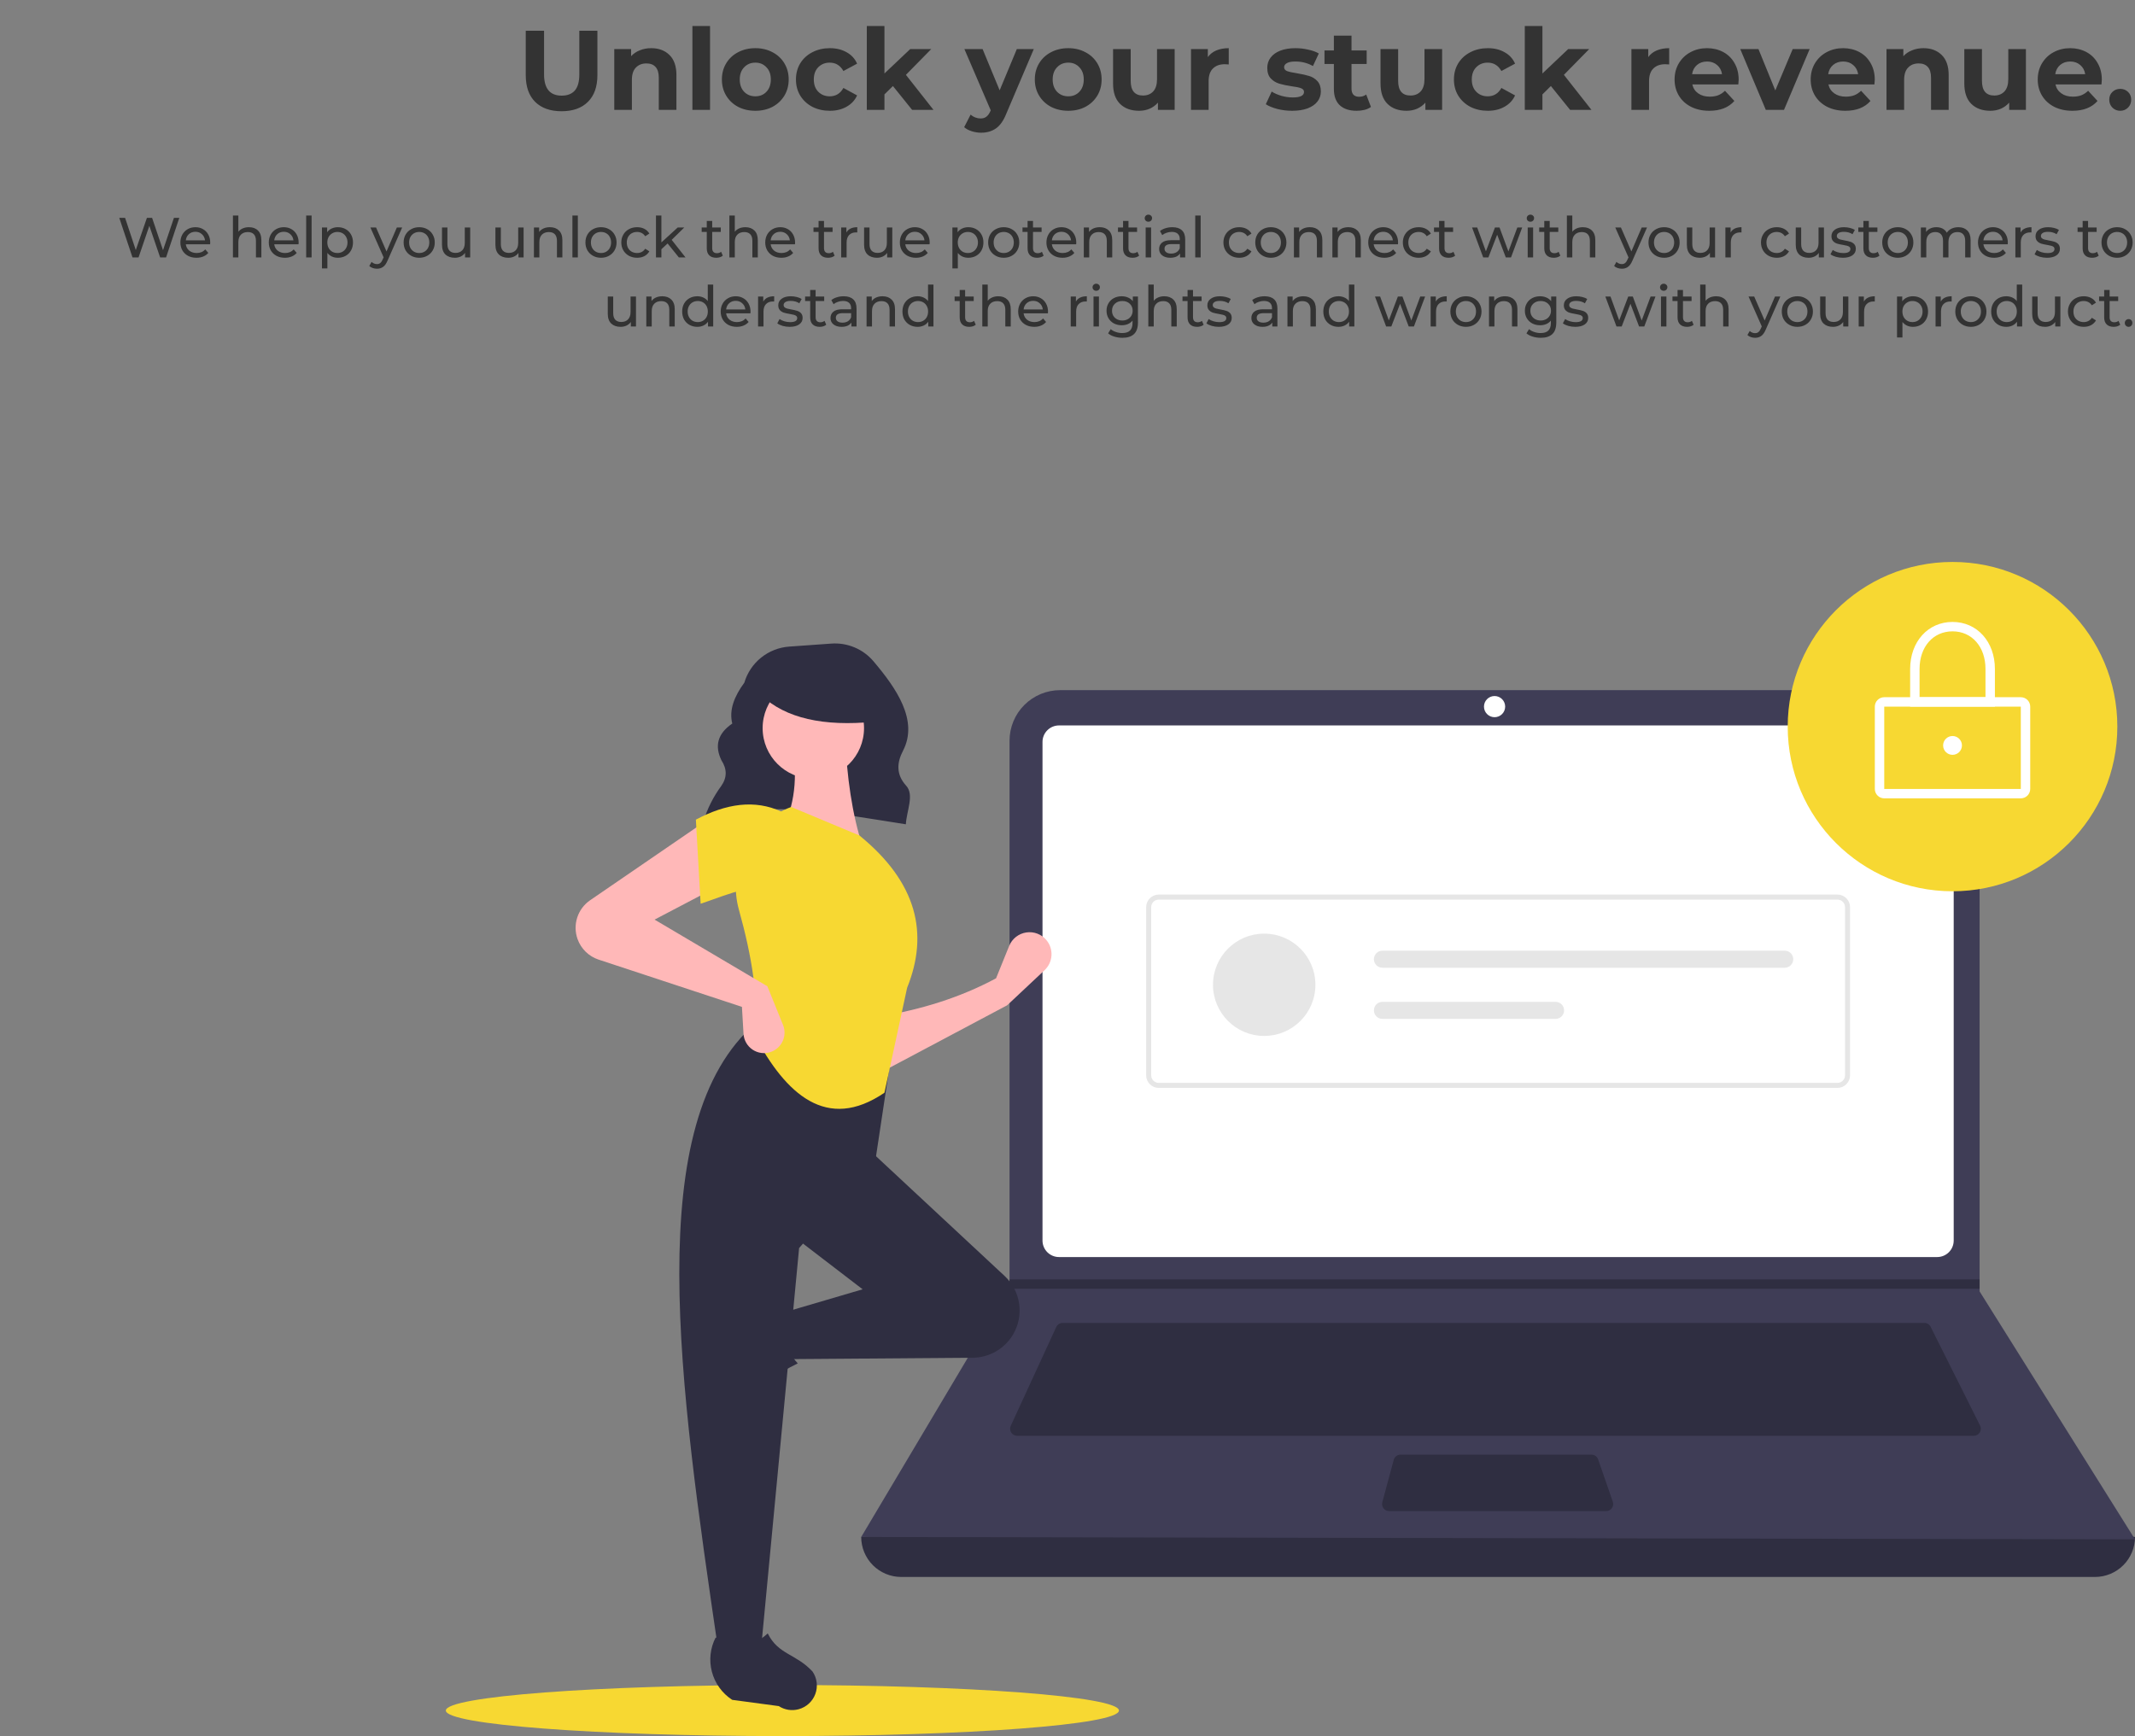<svg width="680" height="553" viewBox="0 0 680 553" fill="none" xmlns="http://www.w3.org/2000/svg">
<rect x="0" y="0" width="680" height="553" fill="#808080" stroke="none"/>
<path d="M178.864 35.432C175.264 35.432 172.456 34.436 170.44 32.444C168.448 30.452 167.452 27.608 167.452 23.912V9.8H173.284V23.696C173.284 28.208 175.156 30.464 178.9 30.464C180.724 30.464 182.116 29.924 183.076 28.844C184.036 27.74 184.516 26.024 184.516 23.696V9.8H190.276V23.912C190.276 27.608 189.268 30.452 187.252 32.444C185.26 34.436 182.464 35.432 178.864 35.432ZM207.415 15.344C209.815 15.344 211.747 16.064 213.211 17.504C214.699 18.944 215.443 21.08 215.443 23.912V35H209.827V24.776C209.827 23.24 209.491 22.1 208.819 21.356C208.147 20.588 207.175 20.204 205.903 20.204C204.487 20.204 203.359 20.648 202.519 21.536C201.679 22.4 201.259 23.696 201.259 25.424V35H195.643V15.632H201.007V17.9C201.751 17.084 202.675 16.46 203.779 16.028C204.883 15.572 206.095 15.344 207.415 15.344ZM220.533 8.288H226.149V35H220.533V8.288ZM240.578 35.288C238.538 35.288 236.702 34.868 235.07 34.028C233.462 33.164 232.202 31.976 231.29 30.464C230.378 28.952 229.922 27.236 229.922 25.316C229.922 23.396 230.378 21.68 231.29 20.168C232.202 18.656 233.462 17.48 235.07 16.64C236.702 15.776 238.538 15.344 240.578 15.344C242.618 15.344 244.442 15.776 246.05 16.64C247.658 17.48 248.918 18.656 249.83 20.168C250.742 21.68 251.198 23.396 251.198 25.316C251.198 27.236 250.742 28.952 249.83 30.464C248.918 31.976 247.658 33.164 246.05 34.028C244.442 34.868 242.618 35.288 240.578 35.288ZM240.578 30.68C242.018 30.68 243.194 30.2 244.106 29.24C245.042 28.256 245.51 26.948 245.51 25.316C245.51 23.684 245.042 22.388 244.106 21.428C243.194 20.444 242.018 19.952 240.578 19.952C239.138 19.952 237.95 20.444 237.014 21.428C236.078 22.388 235.61 23.684 235.61 25.316C235.61 26.948 236.078 28.256 237.014 29.24C237.95 30.2 239.138 30.68 240.578 30.68ZM264.311 35.288C262.247 35.288 260.387 34.868 258.731 34.028C257.099 33.164 255.815 31.976 254.879 30.464C253.967 28.952 253.511 27.236 253.511 25.316C253.511 23.396 253.967 21.68 254.879 20.168C255.815 18.656 257.099 17.48 258.731 16.64C260.387 15.776 262.247 15.344 264.311 15.344C266.351 15.344 268.127 15.776 269.639 16.64C271.175 17.48 272.291 18.692 272.987 20.276L268.631 22.616C267.623 20.84 266.171 19.952 264.275 19.952C262.811 19.952 261.599 20.432 260.639 21.392C259.679 22.352 259.199 23.66 259.199 25.316C259.199 26.972 259.679 28.28 260.639 29.24C261.599 30.2 262.811 30.68 264.275 30.68C266.195 30.68 267.647 29.792 268.631 28.016L272.987 30.392C272.291 31.928 271.175 33.128 269.639 33.992C268.127 34.856 266.351 35.288 264.311 35.288ZM284.396 27.404L281.696 30.068V35H276.08V8.288H281.696V23.408L289.904 15.632H296.6L288.536 23.84L297.32 35H290.516L284.396 27.404ZM329.265 15.632L320.517 36.188C319.629 38.42 318.525 39.992 317.205 40.904C315.909 41.816 314.337 42.272 312.489 42.272C311.481 42.272 310.485 42.116 309.501 41.804C308.517 41.492 307.713 41.06 307.089 40.508L309.141 36.512C309.573 36.896 310.065 37.196 310.617 37.412C311.193 37.628 311.757 37.736 312.309 37.736C313.077 37.736 313.701 37.544 314.181 37.16C314.661 36.8 315.093 36.188 315.477 35.324L315.549 35.144L307.161 15.632H312.957L318.393 28.772L323.865 15.632H329.265ZM340.246 35.288C338.206 35.288 336.37 34.868 334.738 34.028C333.13 33.164 331.87 31.976 330.958 30.464C330.046 28.952 329.59 27.236 329.59 25.316C329.59 23.396 330.046 21.68 330.958 20.168C331.87 18.656 333.13 17.48 334.738 16.64C336.37 15.776 338.206 15.344 340.246 15.344C342.286 15.344 344.11 15.776 345.718 16.64C347.326 17.48 348.586 18.656 349.498 20.168C350.41 21.68 350.866 23.396 350.866 25.316C350.866 27.236 350.41 28.952 349.498 30.464C348.586 31.976 347.326 33.164 345.718 34.028C344.11 34.868 342.286 35.288 340.246 35.288ZM340.246 30.68C341.686 30.68 342.862 30.2 343.774 29.24C344.71 28.256 345.178 26.948 345.178 25.316C345.178 23.684 344.71 22.388 343.774 21.428C342.862 20.444 341.686 19.952 340.246 19.952C338.806 19.952 337.618 20.444 336.682 21.428C335.746 22.388 335.278 23.684 335.278 25.316C335.278 26.948 335.746 28.256 336.682 29.24C337.618 30.2 338.806 30.68 340.246 30.68ZM374.131 15.632V35H368.803V32.696C368.059 33.536 367.171 34.184 366.139 34.64C365.107 35.072 363.991 35.288 362.791 35.288C360.247 35.288 358.231 34.556 356.743 33.092C355.255 31.628 354.511 29.456 354.511 26.576V15.632H360.127V25.748C360.127 28.868 361.435 30.428 364.051 30.428C365.395 30.428 366.475 29.996 367.291 29.132C368.107 28.244 368.515 26.936 368.515 25.208V15.632H374.131ZM384.698 18.188C385.37 17.252 386.27 16.544 387.398 16.064C388.55 15.584 389.87 15.344 391.358 15.344V20.528C390.734 20.48 390.314 20.456 390.098 20.456C388.49 20.456 387.23 20.912 386.318 21.824C385.406 22.712 384.95 24.056 384.95 25.856V35H379.334V15.632H384.698V18.188ZM411.549 35.288C409.941 35.288 408.369 35.096 406.833 34.712C405.297 34.304 404.073 33.8 403.161 33.2L405.033 29.168C405.897 29.72 406.941 30.176 408.165 30.536C409.389 30.872 410.589 31.04 411.765 31.04C414.141 31.04 415.329 30.452 415.329 29.276C415.329 28.724 415.005 28.328 414.357 28.088C413.709 27.848 412.713 27.644 411.369 27.476C409.785 27.236 408.477 26.96 407.445 26.648C406.413 26.336 405.513 25.784 404.745 24.992C404.001 24.2 403.629 23.072 403.629 21.608C403.629 20.384 403.977 19.304 404.673 18.368C405.393 17.408 406.425 16.664 407.769 16.136C409.137 15.608 410.745 15.344 412.593 15.344C413.961 15.344 415.317 15.5 416.661 15.812C418.029 16.1 419.157 16.508 420.045 17.036L418.173 21.032C416.469 20.072 414.609 19.592 412.593 19.592C411.393 19.592 410.493 19.76 409.893 20.096C409.293 20.432 408.993 20.864 408.993 21.392C408.993 21.992 409.317 22.412 409.965 22.652C410.613 22.892 411.645 23.12 413.061 23.336C414.645 23.6 415.941 23.888 416.949 24.2C417.957 24.488 418.833 25.028 419.577 25.82C420.321 26.612 420.693 27.716 420.693 29.132C420.693 30.332 420.333 31.4 419.613 32.336C418.893 33.272 417.837 34.004 416.445 34.532C415.077 35.036 413.445 35.288 411.549 35.288ZM436.65 34.064C436.098 34.472 435.414 34.784 434.598 35C433.806 35.192 432.966 35.288 432.078 35.288C429.774 35.288 427.986 34.7 426.714 33.524C425.466 32.348 424.842 30.62 424.842 28.34V20.384H421.854V16.064H424.842V11.348H430.458V16.064H435.282V20.384H430.458V28.268C430.458 29.084 430.662 29.72 431.07 30.176C431.502 30.608 432.102 30.824 432.87 30.824C433.758 30.824 434.514 30.584 435.138 30.104L436.65 34.064ZM459.315 15.632V35H453.987V32.696C453.243 33.536 452.355 34.184 451.323 34.64C450.291 35.072 449.175 35.288 447.975 35.288C445.431 35.288 443.415 34.556 441.927 33.092C440.439 31.628 439.695 29.456 439.695 26.576V15.632H445.311V25.748C445.311 28.868 446.619 30.428 449.235 30.428C450.579 30.428 451.659 29.996 452.475 29.132C453.291 28.244 453.699 26.936 453.699 25.208V15.632H459.315ZM473.878 35.288C471.814 35.288 469.954 34.868 468.298 34.028C466.666 33.164 465.382 31.976 464.446 30.464C463.534 28.952 463.078 27.236 463.078 25.316C463.078 23.396 463.534 21.68 464.446 20.168C465.382 18.656 466.666 17.48 468.298 16.64C469.954 15.776 471.814 15.344 473.878 15.344C475.918 15.344 477.694 15.776 479.206 16.64C480.742 17.48 481.858 18.692 482.554 20.276L478.198 22.616C477.19 20.84 475.738 19.952 473.842 19.952C472.378 19.952 471.166 20.432 470.206 21.392C469.246 22.352 468.766 23.66 468.766 25.316C468.766 26.972 469.246 28.28 470.206 29.24C471.166 30.2 472.378 30.68 473.842 30.68C475.762 30.68 477.214 29.792 478.198 28.016L482.554 30.392C481.858 31.928 480.742 33.128 479.206 33.992C477.694 34.856 475.918 35.288 473.878 35.288ZM493.963 27.404L491.263 30.068V35H485.647V8.288H491.263V23.408L499.471 15.632H506.167L498.103 23.84L506.887 35H500.083L493.963 27.404ZM524.972 18.188C525.644 17.252 526.544 16.544 527.672 16.064C528.824 15.584 530.144 15.344 531.632 15.344V20.528C531.008 20.48 530.588 20.456 530.372 20.456C528.764 20.456 527.504 20.912 526.592 21.824C525.68 22.712 525.224 24.056 525.224 25.856V35H519.608V15.632H524.972V18.188ZM553.767 25.388C553.767 25.46 553.731 25.964 553.659 26.9H539.007C539.271 28.1 539.895 29.048 540.879 29.744C541.863 30.44 543.087 30.788 544.551 30.788C545.559 30.788 546.447 30.644 547.215 30.356C548.007 30.044 548.739 29.564 549.411 28.916L552.399 32.156C550.575 34.244 547.911 35.288 544.407 35.288C542.223 35.288 540.291 34.868 538.611 34.028C536.931 33.164 535.635 31.976 534.723 30.464C533.811 28.952 533.355 27.236 533.355 25.316C533.355 23.42 533.799 21.716 534.687 20.204C535.599 18.668 536.835 17.48 538.395 16.64C539.979 15.776 541.743 15.344 543.687 15.344C545.583 15.344 547.299 15.752 548.835 16.568C550.371 17.384 551.571 18.56 552.435 20.096C553.323 21.608 553.767 23.372 553.767 25.388ZM543.723 19.592C542.451 19.592 541.383 19.952 540.519 20.672C539.655 21.392 539.127 22.376 538.935 23.624H548.475C548.283 22.4 547.755 21.428 546.891 20.708C546.027 19.964 544.971 19.592 543.723 19.592ZM576.379 15.632L568.207 35H562.411L554.274 15.632H560.071L565.435 28.808L570.979 15.632H576.379ZM597.115 25.388C597.115 25.46 597.079 25.964 597.007 26.9H582.355C582.619 28.1 583.243 29.048 584.227 29.744C585.211 30.44 586.435 30.788 587.899 30.788C588.907 30.788 589.795 30.644 590.563 30.356C591.355 30.044 592.087 29.564 592.759 28.916L595.747 32.156C593.923 34.244 591.259 35.288 587.755 35.288C585.571 35.288 583.639 34.868 581.959 34.028C580.279 33.164 578.983 31.976 578.071 30.464C577.159 28.952 576.703 27.236 576.703 25.316C576.703 23.42 577.147 21.716 578.035 20.204C578.947 18.668 580.183 17.48 581.743 16.64C583.327 15.776 585.091 15.344 587.035 15.344C588.931 15.344 590.647 15.752 592.183 16.568C593.719 17.384 594.919 18.56 595.783 20.096C596.671 21.608 597.115 23.372 597.115 25.388ZM587.071 19.592C585.799 19.592 584.731 19.952 583.867 20.672C583.003 21.392 582.475 22.376 582.283 23.624H591.823C591.631 22.4 591.103 21.428 590.239 20.708C589.375 19.964 588.319 19.592 587.071 19.592ZM612.626 15.344C615.026 15.344 616.958 16.064 618.422 17.504C619.91 18.944 620.654 21.08 620.654 23.912V35H615.038V24.776C615.038 23.24 614.702 22.1 614.03 21.356C613.358 20.588 612.386 20.204 611.114 20.204C609.698 20.204 608.57 20.648 607.73 21.536C606.89 22.4 606.47 23.696 606.47 25.424V35H600.854V15.632H606.218V17.9C606.962 17.084 607.886 16.46 608.99 16.028C610.094 15.572 611.306 15.344 612.626 15.344ZM645.256 15.632V35H639.928V32.696C639.184 33.536 638.296 34.184 637.264 34.64C636.232 35.072 635.116 35.288 633.916 35.288C631.372 35.288 629.356 34.556 627.868 33.092C626.38 31.628 625.636 29.456 625.636 26.576V15.632H631.252V25.748C631.252 28.868 632.56 30.428 635.176 30.428C636.52 30.428 637.6 29.996 638.416 29.132C639.232 28.244 639.64 26.936 639.64 25.208V15.632H645.256ZM669.431 25.388C669.431 25.46 669.395 25.964 669.323 26.9H654.671C654.935 28.1 655.559 29.048 656.543 29.744C657.527 30.44 658.751 30.788 660.215 30.788C661.223 30.788 662.111 30.644 662.879 30.356C663.671 30.044 664.403 29.564 665.075 28.916L668.063 32.156C666.239 34.244 663.575 35.288 660.071 35.288C657.887 35.288 655.955 34.868 654.275 34.028C652.595 33.164 651.299 31.976 650.387 30.464C649.475 28.952 649.019 27.236 649.019 25.316C649.019 23.42 649.463 21.716 650.351 20.204C651.263 18.668 652.499 17.48 654.059 16.64C655.643 15.776 657.407 15.344 659.351 15.344C661.247 15.344 662.963 15.752 664.499 16.568C666.035 17.384 667.235 18.56 668.099 20.096C668.987 21.608 669.431 23.372 669.431 25.388ZM659.387 19.592C658.115 19.592 657.047 19.952 656.183 20.672C655.319 21.392 654.791 22.376 654.599 23.624H664.139C663.947 22.4 663.419 21.428 662.555 20.708C661.691 19.964 660.635 19.592 659.387 19.592ZM675.294 35.288C674.31 35.288 673.482 34.952 672.81 34.28C672.138 33.608 671.802 32.768 671.802 31.76C671.802 30.728 672.138 29.9 672.81 29.276C673.482 28.628 674.31 28.304 675.294 28.304C676.278 28.304 677.106 28.628 677.778 29.276C678.45 29.9 678.786 30.728 678.786 31.76C678.786 32.768 678.45 33.608 677.778 34.28C677.106 34.952 676.278 35.288 675.294 35.288Z" fill="#333333"/>
<path d="M57.106 69.4L52.894 82H51.004L47.566 71.938L44.128 82H42.202L37.99 69.4H39.844L43.246 79.642L46.792 69.4H48.448L51.922 79.696L55.396 69.4H57.106ZM66.957 77.284C66.957 77.416 66.945 77.59 66.921 77.806H59.181C59.289 78.646 59.655 79.324 60.279 79.84C60.915 80.344 61.701 80.596 62.637 80.596C63.777 80.596 64.695 80.212 65.391 79.444L66.345 80.56C65.913 81.064 65.373 81.448 64.725 81.712C64.089 81.976 63.375 82.108 62.583 82.108C61.575 82.108 60.681 81.904 59.901 81.496C59.121 81.076 58.515 80.494 58.083 79.75C57.663 79.006 57.453 78.166 57.453 77.23C57.453 76.306 57.657 75.472 58.065 74.728C58.485 73.984 59.055 73.408 59.775 73C60.507 72.58 61.329 72.37 62.241 72.37C63.153 72.37 63.963 72.58 64.671 73C65.391 73.408 65.949 73.984 66.345 74.728C66.753 75.472 66.957 76.324 66.957 77.284ZM62.241 73.828C61.413 73.828 60.717 74.08 60.153 74.584C59.601 75.088 59.277 75.748 59.181 76.564H65.301C65.205 75.76 64.875 75.106 64.311 74.602C63.759 74.086 63.069 73.828 62.241 73.828ZM79.285 72.37C80.497 72.37 81.457 72.724 82.165 73.432C82.885 74.128 83.245 75.154 83.245 76.51V82H81.517V76.708C81.517 75.784 81.295 75.088 80.851 74.62C80.407 74.152 79.771 73.918 78.943 73.918C78.007 73.918 77.269 74.194 76.729 74.746C76.189 75.286 75.919 76.066 75.919 77.086V82H74.191V68.644H75.919V73.81C76.279 73.354 76.747 73 77.323 72.748C77.911 72.496 78.565 72.37 79.285 72.37ZM95.117 77.284C95.117 77.416 95.105 77.59 95.081 77.806H87.341C87.449 78.646 87.815 79.324 88.439 79.84C89.075 80.344 89.861 80.596 90.797 80.596C91.937 80.596 92.855 80.212 93.551 79.444L94.505 80.56C94.073 81.064 93.533 81.448 92.885 81.712C92.249 81.976 91.535 82.108 90.743 82.108C89.735 82.108 88.841 81.904 88.061 81.496C87.281 81.076 86.675 80.494 86.243 79.75C85.823 79.006 85.613 78.166 85.613 77.23C85.613 76.306 85.817 75.472 86.225 74.728C86.645 73.984 87.215 73.408 87.935 73C88.667 72.58 89.489 72.37 90.401 72.37C91.313 72.37 92.123 72.58 92.831 73C93.551 73.408 94.109 73.984 94.505 74.728C94.913 75.472 95.117 76.324 95.117 77.284ZM90.401 73.828C89.573 73.828 88.877 74.08 88.313 74.584C87.761 75.088 87.437 75.748 87.341 76.564H93.461C93.365 75.76 93.035 75.106 92.471 74.602C91.919 74.086 91.229 73.828 90.401 73.828ZM97.517 68.644H99.245V82H97.517V68.644ZM107.602 72.37C108.526 72.37 109.354 72.574 110.086 72.982C110.818 73.39 111.388 73.96 111.796 74.692C112.216 75.424 112.426 76.27 112.426 77.23C112.426 78.19 112.216 79.042 111.796 79.786C111.388 80.518 110.818 81.088 110.086 81.496C109.354 81.904 108.526 82.108 107.602 82.108C106.918 82.108 106.288 81.976 105.712 81.712C105.148 81.448 104.668 81.064 104.272 80.56V85.492H102.544V72.46H104.2V73.972C104.584 73.444 105.07 73.048 105.658 72.784C106.246 72.508 106.894 72.37 107.602 72.37ZM107.458 80.596C108.07 80.596 108.616 80.458 109.096 80.182C109.588 79.894 109.972 79.498 110.248 78.994C110.536 78.478 110.68 77.89 110.68 77.23C110.68 76.57 110.536 75.988 110.248 75.484C109.972 74.968 109.588 74.572 109.096 74.296C108.616 74.02 108.07 73.882 107.458 73.882C106.858 73.882 106.312 74.026 105.82 74.314C105.34 74.59 104.956 74.98 104.668 75.484C104.392 75.988 104.254 76.57 104.254 77.23C104.254 77.89 104.392 78.478 104.668 78.994C104.944 79.498 105.328 79.894 105.82 80.182C106.312 80.458 106.858 80.596 107.458 80.596ZM128.09 72.46L123.464 82.954C123.056 83.926 122.576 84.61 122.024 85.006C121.484 85.402 120.83 85.6 120.062 85.6C119.594 85.6 119.138 85.522 118.694 85.366C118.262 85.222 117.902 85.006 117.614 84.718L118.352 83.422C118.844 83.89 119.414 84.124 120.062 84.124C120.482 84.124 120.83 84.01 121.106 83.782C121.394 83.566 121.652 83.188 121.88 82.648L122.186 81.982L117.974 72.46H119.774L123.104 80.092L126.398 72.46H128.09ZM133.525 82.108C132.577 82.108 131.725 81.898 130.969 81.478C130.213 81.058 129.619 80.482 129.187 79.75C128.767 79.006 128.557 78.166 128.557 77.23C128.557 76.294 128.767 75.46 129.187 74.728C129.619 73.984 130.213 73.408 130.969 73C131.725 72.58 132.577 72.37 133.525 72.37C134.473 72.37 135.319 72.58 136.063 73C136.819 73.408 137.407 73.984 137.827 74.728C138.259 75.46 138.475 76.294 138.475 77.23C138.475 78.166 138.259 79.006 137.827 79.75C137.407 80.482 136.819 81.058 136.063 81.478C135.319 81.898 134.473 82.108 133.525 82.108ZM133.525 80.596C134.137 80.596 134.683 80.458 135.163 80.182C135.655 79.894 136.039 79.498 136.315 78.994C136.591 78.478 136.729 77.89 136.729 77.23C136.729 76.57 136.591 75.988 136.315 75.484C136.039 74.968 135.655 74.572 135.163 74.296C134.683 74.02 134.137 73.882 133.525 73.882C132.913 73.882 132.361 74.02 131.869 74.296C131.389 74.572 131.005 74.968 130.717 75.484C130.441 75.988 130.303 76.57 130.303 77.23C130.303 77.89 130.441 78.478 130.717 78.994C131.005 79.498 131.389 79.894 131.869 80.182C132.361 80.458 132.913 80.596 133.525 80.596ZM149.757 72.46V82H148.119V80.56C147.771 81.052 147.309 81.436 146.733 81.712C146.169 81.976 145.551 82.108 144.879 82.108C143.607 82.108 142.605 81.76 141.873 81.064C141.141 80.356 140.775 79.318 140.775 77.95V72.46H142.503V77.752C142.503 78.676 142.725 79.378 143.169 79.858C143.613 80.326 144.249 80.56 145.077 80.56C145.989 80.56 146.709 80.284 147.237 79.732C147.765 79.18 148.029 78.4 148.029 77.392V72.46H149.757ZM166.772 72.46V82H165.134V80.56C164.786 81.052 164.324 81.436 163.748 81.712C163.184 81.976 162.566 82.108 161.894 82.108C160.622 82.108 159.62 81.76 158.888 81.064C158.156 80.356 157.79 79.318 157.79 77.95V72.46H159.518V77.752C159.518 78.676 159.74 79.378 160.184 79.858C160.628 80.326 161.264 80.56 162.092 80.56C163.004 80.56 163.724 80.284 164.252 79.732C164.78 79.18 165.044 78.4 165.044 77.392V72.46H166.772ZM175.156 72.37C176.368 72.37 177.328 72.724 178.036 73.432C178.756 74.128 179.116 75.154 179.116 76.51V82H177.388V76.708C177.388 75.784 177.166 75.088 176.722 74.62C176.278 74.152 175.642 73.918 174.814 73.918C173.878 73.918 173.14 74.194 172.6 74.746C172.06 75.286 171.79 76.066 171.79 77.086V82H170.062V72.46H171.718V73.9C172.066 73.408 172.534 73.03 173.122 72.766C173.722 72.502 174.4 72.37 175.156 72.37ZM182.314 68.644H184.042V82H182.314V68.644ZM191.427 82.108C190.479 82.108 189.627 81.898 188.871 81.478C188.115 81.058 187.521 80.482 187.089 79.75C186.669 79.006 186.459 78.166 186.459 77.23C186.459 76.294 186.669 75.46 187.089 74.728C187.521 73.984 188.115 73.408 188.871 73C189.627 72.58 190.479 72.37 191.427 72.37C192.375 72.37 193.221 72.58 193.965 73C194.721 73.408 195.309 73.984 195.729 74.728C196.161 75.46 196.377 76.294 196.377 77.23C196.377 78.166 196.161 79.006 195.729 79.75C195.309 80.482 194.721 81.058 193.965 81.478C193.221 81.898 192.375 82.108 191.427 82.108ZM191.427 80.596C192.039 80.596 192.585 80.458 193.065 80.182C193.557 79.894 193.941 79.498 194.217 78.994C194.493 78.478 194.631 77.89 194.631 77.23C194.631 76.57 194.493 75.988 194.217 75.484C193.941 74.968 193.557 74.572 193.065 74.296C192.585 74.02 192.039 73.882 191.427 73.882C190.815 73.882 190.263 74.02 189.771 74.296C189.291 74.572 188.907 74.968 188.619 75.484C188.343 75.988 188.205 76.57 188.205 77.23C188.205 77.89 188.343 78.478 188.619 78.994C188.907 79.498 189.291 79.894 189.771 80.182C190.263 80.458 190.815 80.596 191.427 80.596ZM202.925 82.108C201.953 82.108 201.083 81.898 200.315 81.478C199.559 81.058 198.965 80.482 198.533 79.75C198.101 79.006 197.885 78.166 197.885 77.23C197.885 76.294 198.101 75.46 198.533 74.728C198.965 73.984 199.559 73.408 200.315 73C201.083 72.58 201.953 72.37 202.925 72.37C203.789 72.37 204.557 72.544 205.229 72.892C205.913 73.24 206.441 73.744 206.813 74.404L205.499 75.25C205.199 74.794 204.827 74.452 204.383 74.224C203.939 73.996 203.447 73.882 202.907 73.882C202.283 73.882 201.719 74.02 201.215 74.296C200.723 74.572 200.333 74.968 200.045 75.484C199.769 75.988 199.631 76.57 199.631 77.23C199.631 77.902 199.769 78.496 200.045 79.012C200.333 79.516 200.723 79.906 201.215 80.182C201.719 80.458 202.283 80.596 202.907 80.596C203.447 80.596 203.939 80.482 204.383 80.254C204.827 80.026 205.199 79.684 205.499 79.228L206.813 80.056C206.441 80.716 205.913 81.226 205.229 81.586C204.557 81.934 203.789 82.108 202.925 82.108ZM212.635 77.554L210.655 79.39V82H208.927V68.644H210.655V77.212L215.857 72.46H217.945L213.931 76.402L218.341 82H216.217L212.635 77.554ZM230.217 81.442C229.965 81.658 229.653 81.826 229.281 81.946C228.909 82.054 228.525 82.108 228.129 82.108C227.169 82.108 226.425 81.85 225.897 81.334C225.369 80.818 225.105 80.08 225.105 79.12V73.882H223.485V72.46H225.105V70.372H226.833V72.46H229.569V73.882H226.833V79.048C226.833 79.564 226.959 79.96 227.211 80.236C227.475 80.512 227.847 80.65 228.327 80.65C228.855 80.65 229.305 80.5 229.677 80.2L230.217 81.442ZM237.4 72.37C238.612 72.37 239.572 72.724 240.28 73.432C241 74.128 241.36 75.154 241.36 76.51V82H239.632V76.708C239.632 75.784 239.41 75.088 238.966 74.62C238.522 74.152 237.886 73.918 237.058 73.918C236.122 73.918 235.384 74.194 234.844 74.746C234.304 75.286 234.034 76.066 234.034 77.086V82H232.306V68.644H234.034V73.81C234.394 73.354 234.862 73 235.438 72.748C236.026 72.496 236.68 72.37 237.4 72.37ZM253.233 77.284C253.233 77.416 253.221 77.59 253.197 77.806H245.457C245.565 78.646 245.931 79.324 246.555 79.84C247.191 80.344 247.977 80.596 248.913 80.596C250.053 80.596 250.971 80.212 251.667 79.444L252.621 80.56C252.189 81.064 251.649 81.448 251.001 81.712C250.365 81.976 249.651 82.108 248.859 82.108C247.851 82.108 246.957 81.904 246.177 81.496C245.397 81.076 244.791 80.494 244.359 79.75C243.939 79.006 243.729 78.166 243.729 77.23C243.729 76.306 243.933 75.472 244.341 74.728C244.761 73.984 245.331 73.408 246.051 73C246.783 72.58 247.605 72.37 248.517 72.37C249.429 72.37 250.239 72.58 250.947 73C251.667 73.408 252.225 73.984 252.621 74.728C253.029 75.472 253.233 76.324 253.233 77.284ZM248.517 73.828C247.689 73.828 246.993 74.08 246.429 74.584C245.877 75.088 245.553 75.748 245.457 76.564H251.577C251.481 75.76 251.151 75.106 250.587 74.602C250.035 74.086 249.345 73.828 248.517 73.828ZM265.83 81.442C265.578 81.658 265.266 81.826 264.894 81.946C264.522 82.054 264.138 82.108 263.742 82.108C262.782 82.108 262.038 81.85 261.51 81.334C260.982 80.818 260.718 80.08 260.718 79.12V73.882H259.098V72.46H260.718V70.372H262.446V72.46H265.182V73.882H262.446V79.048C262.446 79.564 262.572 79.96 262.824 80.236C263.088 80.512 263.46 80.65 263.94 80.65C264.468 80.65 264.918 80.5 265.29 80.2L265.83 81.442ZM269.575 74.062C269.875 73.51 270.319 73.09 270.907 72.802C271.495 72.514 272.209 72.37 273.049 72.37V74.044C272.953 74.032 272.821 74.026 272.653 74.026C271.717 74.026 270.979 74.308 270.439 74.872C269.911 75.424 269.647 76.216 269.647 77.248V82H267.919V72.46H269.575V74.062ZM284.194 72.46V82H282.556V80.56C282.208 81.052 281.746 81.436 281.17 81.712C280.606 81.976 279.988 82.108 279.316 82.108C278.044 82.108 277.042 81.76 276.31 81.064C275.578 80.356 275.212 79.318 275.212 77.95V72.46H276.94V77.752C276.94 78.676 277.162 79.378 277.606 79.858C278.05 80.326 278.686 80.56 279.514 80.56C280.426 80.56 281.146 80.284 281.674 79.732C282.202 79.18 282.466 78.4 282.466 77.392V72.46H284.194ZM296.106 77.284C296.106 77.416 296.094 77.59 296.07 77.806H288.33C288.438 78.646 288.804 79.324 289.428 79.84C290.064 80.344 290.85 80.596 291.786 80.596C292.926 80.596 293.844 80.212 294.54 79.444L295.494 80.56C295.062 81.064 294.522 81.448 293.874 81.712C293.238 81.976 292.524 82.108 291.732 82.108C290.724 82.108 289.83 81.904 289.05 81.496C288.27 81.076 287.664 80.494 287.232 79.75C286.812 79.006 286.602 78.166 286.602 77.23C286.602 76.306 286.806 75.472 287.214 74.728C287.634 73.984 288.204 73.408 288.924 73C289.656 72.58 290.478 72.37 291.39 72.37C292.302 72.37 293.112 72.58 293.82 73C294.54 73.408 295.098 73.984 295.494 74.728C295.902 75.472 296.106 76.324 296.106 77.284ZM291.39 73.828C290.562 73.828 289.866 74.08 289.302 74.584C288.75 75.088 288.426 75.748 288.33 76.564H294.45C294.354 75.76 294.024 75.106 293.46 74.602C292.908 74.086 292.218 73.828 291.39 73.828ZM308.397 72.37C309.321 72.37 310.149 72.574 310.881 72.982C311.613 73.39 312.183 73.96 312.591 74.692C313.011 75.424 313.221 76.27 313.221 77.23C313.221 78.19 313.011 79.042 312.591 79.786C312.183 80.518 311.613 81.088 310.881 81.496C310.149 81.904 309.321 82.108 308.397 82.108C307.713 82.108 307.083 81.976 306.507 81.712C305.943 81.448 305.463 81.064 305.067 80.56V85.492H303.339V72.46H304.995V73.972C305.379 73.444 305.865 73.048 306.453 72.784C307.041 72.508 307.689 72.37 308.397 72.37ZM308.253 80.596C308.865 80.596 309.411 80.458 309.891 80.182C310.383 79.894 310.767 79.498 311.043 78.994C311.331 78.478 311.475 77.89 311.475 77.23C311.475 76.57 311.331 75.988 311.043 75.484C310.767 74.968 310.383 74.572 309.891 74.296C309.411 74.02 308.865 73.882 308.253 73.882C307.653 73.882 307.107 74.026 306.615 74.314C306.135 74.59 305.751 74.98 305.463 75.484C305.187 75.988 305.049 76.57 305.049 77.23C305.049 77.89 305.187 78.478 305.463 78.994C305.739 79.498 306.123 79.894 306.615 80.182C307.107 80.458 307.653 80.596 308.253 80.596ZM319.695 82.108C318.747 82.108 317.895 81.898 317.139 81.478C316.383 81.058 315.789 80.482 315.357 79.75C314.937 79.006 314.727 78.166 314.727 77.23C314.727 76.294 314.937 75.46 315.357 74.728C315.789 73.984 316.383 73.408 317.139 73C317.895 72.58 318.747 72.37 319.695 72.37C320.643 72.37 321.489 72.58 322.233 73C322.989 73.408 323.577 73.984 323.997 74.728C324.429 75.46 324.645 76.294 324.645 77.23C324.645 78.166 324.429 79.006 323.997 79.75C323.577 80.482 322.989 81.058 322.233 81.478C321.489 81.898 320.643 82.108 319.695 82.108ZM319.695 80.596C320.307 80.596 320.853 80.458 321.333 80.182C321.825 79.894 322.209 79.498 322.485 78.994C322.761 78.478 322.899 77.89 322.899 77.23C322.899 76.57 322.761 75.988 322.485 75.484C322.209 74.968 321.825 74.572 321.333 74.296C320.853 74.02 320.307 73.882 319.695 73.882C319.083 73.882 318.531 74.02 318.039 74.296C317.559 74.572 317.175 74.968 316.887 75.484C316.611 75.988 316.473 76.57 316.473 77.23C316.473 77.89 316.611 78.478 316.887 78.994C317.175 79.498 317.559 79.894 318.039 80.182C318.531 80.458 319.083 80.596 319.695 80.596ZM332.398 81.442C332.146 81.658 331.834 81.826 331.462 81.946C331.09 82.054 330.706 82.108 330.31 82.108C329.35 82.108 328.606 81.85 328.078 81.334C327.55 80.818 327.286 80.08 327.286 79.12V73.882H325.666V72.46H327.286V70.372H329.014V72.46H331.75V73.882H329.014V79.048C329.014 79.564 329.14 79.96 329.392 80.236C329.656 80.512 330.028 80.65 330.508 80.65C331.036 80.65 331.486 80.5 331.858 80.2L332.398 81.442ZM342.793 77.284C342.793 77.416 342.781 77.59 342.757 77.806H335.017C335.125 78.646 335.491 79.324 336.115 79.84C336.751 80.344 337.537 80.596 338.473 80.596C339.613 80.596 340.531 80.212 341.227 79.444L342.181 80.56C341.749 81.064 341.209 81.448 340.561 81.712C339.925 81.976 339.211 82.108 338.419 82.108C337.411 82.108 336.517 81.904 335.737 81.496C334.957 81.076 334.351 80.494 333.919 79.75C333.499 79.006 333.289 78.166 333.289 77.23C333.289 76.306 333.493 75.472 333.901 74.728C334.321 73.984 334.891 73.408 335.611 73C336.343 72.58 337.165 72.37 338.077 72.37C338.989 72.37 339.799 72.58 340.507 73C341.227 73.408 341.785 73.984 342.181 74.728C342.589 75.472 342.793 76.324 342.793 77.284ZM338.077 73.828C337.249 73.828 336.553 74.08 335.989 74.584C335.437 75.088 335.113 75.748 335.017 76.564H341.137C341.041 75.76 340.711 75.106 340.147 74.602C339.595 74.086 338.905 73.828 338.077 73.828ZM350.287 72.37C351.499 72.37 352.459 72.724 353.167 73.432C353.887 74.128 354.247 75.154 354.247 76.51V82H352.519V76.708C352.519 75.784 352.297 75.088 351.853 74.62C351.409 74.152 350.773 73.918 349.945 73.918C349.009 73.918 348.271 74.194 347.731 74.746C347.191 75.286 346.921 76.066 346.921 77.086V82H345.193V72.46H346.849V73.9C347.197 73.408 347.665 73.03 348.253 72.766C348.853 72.502 349.531 72.37 350.287 72.37ZM362.809 81.442C362.557 81.658 362.245 81.826 361.873 81.946C361.501 82.054 361.117 82.108 360.721 82.108C359.761 82.108 359.017 81.85 358.489 81.334C357.961 80.818 357.697 80.08 357.697 79.12V73.882H356.077V72.46H357.697V70.372H359.425V72.46H362.161V73.882H359.425V79.048C359.425 79.564 359.551 79.96 359.803 80.236C360.067 80.512 360.439 80.65 360.919 80.65C361.447 80.65 361.897 80.5 362.269 80.2L362.809 81.442ZM364.898 72.46H366.626V82H364.898V72.46ZM365.762 70.624C365.426 70.624 365.144 70.516 364.916 70.3C364.7 70.084 364.592 69.82 364.592 69.508C364.592 69.196 364.7 68.932 364.916 68.716C365.144 68.488 365.426 68.374 365.762 68.374C366.098 68.374 366.374 68.482 366.59 68.698C366.818 68.902 366.932 69.16 366.932 69.472C366.932 69.796 366.818 70.072 366.59 70.3C366.374 70.516 366.098 70.624 365.762 70.624ZM373.399 72.37C374.719 72.37 375.727 72.694 376.423 73.342C377.131 73.99 377.485 74.956 377.485 76.24V82H375.847V80.74C375.559 81.184 375.145 81.526 374.605 81.766C374.077 81.994 373.447 82.108 372.715 82.108C371.647 82.108 370.789 81.85 370.141 81.334C369.505 80.818 369.187 80.14 369.187 79.3C369.187 78.46 369.493 77.788 370.105 77.284C370.717 76.768 371.689 76.51 373.021 76.51H375.757V76.168C375.757 75.424 375.541 74.854 375.109 74.458C374.677 74.062 374.041 73.864 373.201 73.864C372.637 73.864 372.085 73.96 371.545 74.152C371.005 74.332 370.549 74.578 370.177 74.89L369.457 73.594C369.949 73.198 370.537 72.898 371.221 72.694C371.905 72.478 372.631 72.37 373.399 72.37ZM373.003 80.776C373.663 80.776 374.233 80.632 374.713 80.344C375.193 80.044 375.541 79.624 375.757 79.084V77.752H373.093C371.629 77.752 370.897 78.244 370.897 79.228C370.897 79.708 371.083 80.086 371.455 80.362C371.827 80.638 372.343 80.776 373.003 80.776ZM380.683 68.644H382.411V82H380.683V68.644ZM394.702 82.108C393.73 82.108 392.86 81.898 392.092 81.478C391.336 81.058 390.742 80.482 390.31 79.75C389.878 79.006 389.662 78.166 389.662 77.23C389.662 76.294 389.878 75.46 390.31 74.728C390.742 73.984 391.336 73.408 392.092 73C392.86 72.58 393.73 72.37 394.702 72.37C395.566 72.37 396.334 72.544 397.006 72.892C397.69 73.24 398.218 73.744 398.59 74.404L397.276 75.25C396.976 74.794 396.604 74.452 396.16 74.224C395.716 73.996 395.224 73.882 394.684 73.882C394.06 73.882 393.496 74.02 392.992 74.296C392.5 74.572 392.11 74.968 391.822 75.484C391.546 75.988 391.408 76.57 391.408 77.23C391.408 77.902 391.546 78.496 391.822 79.012C392.11 79.516 392.5 79.906 392.992 80.182C393.496 80.458 394.06 80.596 394.684 80.596C395.224 80.596 395.716 80.482 396.16 80.254C396.604 80.026 396.976 79.684 397.276 79.228L398.59 80.056C398.218 80.716 397.69 81.226 397.006 81.586C396.334 81.934 395.566 82.108 394.702 82.108ZM404.773 82.108C403.825 82.108 402.973 81.898 402.217 81.478C401.461 81.058 400.867 80.482 400.435 79.75C400.015 79.006 399.805 78.166 399.805 77.23C399.805 76.294 400.015 75.46 400.435 74.728C400.867 73.984 401.461 73.408 402.217 73C402.973 72.58 403.825 72.37 404.773 72.37C405.721 72.37 406.567 72.58 407.311 73C408.067 73.408 408.655 73.984 409.075 74.728C409.507 75.46 409.723 76.294 409.723 77.23C409.723 78.166 409.507 79.006 409.075 79.75C408.655 80.482 408.067 81.058 407.311 81.478C406.567 81.898 405.721 82.108 404.773 82.108ZM404.773 80.596C405.385 80.596 405.931 80.458 406.411 80.182C406.903 79.894 407.287 79.498 407.563 78.994C407.839 78.478 407.977 77.89 407.977 77.23C407.977 76.57 407.839 75.988 407.563 75.484C407.287 74.968 406.903 74.572 406.411 74.296C405.931 74.02 405.385 73.882 404.773 73.882C404.161 73.882 403.609 74.02 403.117 74.296C402.637 74.572 402.253 74.968 401.965 75.484C401.689 75.988 401.551 76.57 401.551 77.23C401.551 77.89 401.689 78.478 401.965 78.994C402.253 79.498 402.637 79.894 403.117 80.182C403.609 80.458 404.161 80.596 404.773 80.596ZM417.207 72.37C418.419 72.37 419.379 72.724 420.087 73.432C420.807 74.128 421.167 75.154 421.167 76.51V82H419.439V76.708C419.439 75.784 419.217 75.088 418.773 74.62C418.329 74.152 417.693 73.918 416.865 73.918C415.929 73.918 415.191 74.194 414.651 74.746C414.111 75.286 413.841 76.066 413.841 77.086V82H412.113V72.46H413.769V73.9C414.117 73.408 414.585 73.03 415.173 72.766C415.773 72.502 416.451 72.37 417.207 72.37ZM429.459 72.37C430.671 72.37 431.631 72.724 432.339 73.432C433.059 74.128 433.419 75.154 433.419 76.51V82H431.691V76.708C431.691 75.784 431.469 75.088 431.025 74.62C430.581 74.152 429.945 73.918 429.117 73.918C428.181 73.918 427.443 74.194 426.903 74.746C426.363 75.286 426.093 76.066 426.093 77.086V82H424.365V72.46H426.021V73.9C426.369 73.408 426.837 73.03 427.425 72.766C428.025 72.502 428.703 72.37 429.459 72.37ZM445.291 77.284C445.291 77.416 445.279 77.59 445.255 77.806H437.515C437.623 78.646 437.989 79.324 438.613 79.84C439.249 80.344 440.035 80.596 440.971 80.596C442.111 80.596 443.029 80.212 443.725 79.444L444.679 80.56C444.247 81.064 443.707 81.448 443.059 81.712C442.423 81.976 441.709 82.108 440.917 82.108C439.909 82.108 439.015 81.904 438.235 81.496C437.455 81.076 436.849 80.494 436.417 79.75C435.997 79.006 435.787 78.166 435.787 77.23C435.787 76.306 435.991 75.472 436.399 74.728C436.819 73.984 437.389 73.408 438.109 73C438.841 72.58 439.663 72.37 440.575 72.37C441.487 72.37 442.297 72.58 443.005 73C443.725 73.408 444.283 73.984 444.679 74.728C445.087 75.472 445.291 76.324 445.291 77.284ZM440.575 73.828C439.747 73.828 439.051 74.08 438.487 74.584C437.935 75.088 437.611 75.748 437.515 76.564H443.635C443.539 75.76 443.209 75.106 442.645 74.602C442.093 74.086 441.403 73.828 440.575 73.828ZM451.849 82.108C450.877 82.108 450.007 81.898 449.239 81.478C448.483 81.058 447.889 80.482 447.457 79.75C447.025 79.006 446.809 78.166 446.809 77.23C446.809 76.294 447.025 75.46 447.457 74.728C447.889 73.984 448.483 73.408 449.239 73C450.007 72.58 450.877 72.37 451.849 72.37C452.713 72.37 453.481 72.544 454.153 72.892C454.837 73.24 455.365 73.744 455.737 74.404L454.423 75.25C454.123 74.794 453.751 74.452 453.307 74.224C452.863 73.996 452.371 73.882 451.831 73.882C451.207 73.882 450.643 74.02 450.139 74.296C449.647 74.572 449.257 74.968 448.969 75.484C448.693 75.988 448.555 76.57 448.555 77.23C448.555 77.902 448.693 78.496 448.969 79.012C449.257 79.516 449.647 79.906 450.139 80.182C450.643 80.458 451.207 80.596 451.831 80.596C452.371 80.596 452.863 80.482 453.307 80.254C453.751 80.026 454.123 79.684 454.423 79.228L455.737 80.056C455.365 80.716 454.837 81.226 454.153 81.586C453.481 81.934 452.713 82.108 451.849 82.108ZM463.461 81.442C463.209 81.658 462.897 81.826 462.525 81.946C462.153 82.054 461.769 82.108 461.373 82.108C460.413 82.108 459.669 81.85 459.141 81.334C458.613 80.818 458.349 80.08 458.349 79.12V73.882H456.729V72.46H458.349V70.372H460.077V72.46H462.813V73.882H460.077V79.048C460.077 79.564 460.203 79.96 460.455 80.236C460.719 80.512 461.091 80.65 461.571 80.65C462.099 80.65 462.549 80.5 462.921 80.2L463.461 81.442ZM484.82 72.46L481.256 82H479.6L476.846 74.764L474.056 82H472.4L468.854 72.46H470.492L473.264 80.056L476.144 72.46H477.602L480.428 80.092L483.272 72.46H484.82ZM486.574 72.46H488.302V82H486.574V72.46ZM487.438 70.624C487.102 70.624 486.82 70.516 486.592 70.3C486.376 70.084 486.268 69.82 486.268 69.508C486.268 69.196 486.376 68.932 486.592 68.716C486.82 68.488 487.102 68.374 487.438 68.374C487.774 68.374 488.05 68.482 488.266 68.698C488.494 68.902 488.608 69.16 488.608 69.472C488.608 69.796 488.494 70.072 488.266 70.3C488.05 70.516 487.774 70.624 487.438 70.624ZM496.965 81.442C496.713 81.658 496.401 81.826 496.029 81.946C495.657 82.054 495.273 82.108 494.877 82.108C493.917 82.108 493.173 81.85 492.645 81.334C492.117 80.818 491.853 80.08 491.853 79.12V73.882H490.233V72.46H491.853V70.372H493.581V72.46H496.317V73.882H493.581V79.048C493.581 79.564 493.707 79.96 493.959 80.236C494.223 80.512 494.595 80.65 495.075 80.65C495.603 80.65 496.053 80.5 496.425 80.2L496.965 81.442ZM504.148 72.37C505.36 72.37 506.32 72.724 507.028 73.432C507.748 74.128 508.108 75.154 508.108 76.51V82H506.38V76.708C506.38 75.784 506.158 75.088 505.714 74.62C505.27 74.152 504.634 73.918 503.806 73.918C502.87 73.918 502.132 74.194 501.592 74.746C501.052 75.286 500.782 76.066 500.782 77.086V82H499.054V68.644H500.782V73.81C501.142 73.354 501.61 73 502.186 72.748C502.774 72.496 503.428 72.37 504.148 72.37ZM524.582 72.46L519.956 82.954C519.548 83.926 519.068 84.61 518.516 85.006C517.976 85.402 517.322 85.6 516.554 85.6C516.086 85.6 515.63 85.522 515.186 85.366C514.754 85.222 514.394 85.006 514.106 84.718L514.844 83.422C515.336 83.89 515.906 84.124 516.554 84.124C516.974 84.124 517.322 84.01 517.598 83.782C517.886 83.566 518.144 83.188 518.372 82.648L518.678 81.982L514.466 72.46H516.266L519.596 80.092L522.89 72.46H524.582ZM530.017 82.108C529.069 82.108 528.217 81.898 527.461 81.478C526.705 81.058 526.111 80.482 525.679 79.75C525.259 79.006 525.049 78.166 525.049 77.23C525.049 76.294 525.259 75.46 525.679 74.728C526.111 73.984 526.705 73.408 527.461 73C528.217 72.58 529.069 72.37 530.017 72.37C530.965 72.37 531.811 72.58 532.555 73C533.311 73.408 533.899 73.984 534.319 74.728C534.751 75.46 534.967 76.294 534.967 77.23C534.967 78.166 534.751 79.006 534.319 79.75C533.899 80.482 533.311 81.058 532.555 81.478C531.811 81.898 530.965 82.108 530.017 82.108ZM530.017 80.596C530.629 80.596 531.175 80.458 531.655 80.182C532.147 79.894 532.531 79.498 532.807 78.994C533.083 78.478 533.221 77.89 533.221 77.23C533.221 76.57 533.083 75.988 532.807 75.484C532.531 74.968 532.147 74.572 531.655 74.296C531.175 74.02 530.629 73.882 530.017 73.882C529.405 73.882 528.853 74.02 528.361 74.296C527.881 74.572 527.497 74.968 527.209 75.484C526.933 75.988 526.795 76.57 526.795 77.23C526.795 77.89 526.933 78.478 527.209 78.994C527.497 79.498 527.881 79.894 528.361 80.182C528.853 80.458 529.405 80.596 530.017 80.596ZM546.249 72.46V82H544.611V80.56C544.263 81.052 543.801 81.436 543.225 81.712C542.661 81.976 542.043 82.108 541.371 82.108C540.099 82.108 539.097 81.76 538.365 81.064C537.633 80.356 537.267 79.318 537.267 77.95V72.46H538.995V77.752C538.995 78.676 539.217 79.378 539.661 79.858C540.105 80.326 540.741 80.56 541.569 80.56C542.481 80.56 543.201 80.284 543.729 79.732C544.257 79.18 544.521 78.4 544.521 77.392V72.46H546.249ZM551.194 74.062C551.494 73.51 551.938 73.09 552.526 72.802C553.114 72.514 553.828 72.37 554.668 72.37V74.044C554.572 74.032 554.44 74.026 554.272 74.026C553.336 74.026 552.598 74.308 552.058 74.872C551.53 75.424 551.266 76.216 551.266 77.248V82H549.538V72.46H551.194V74.062ZM565.913 82.108C564.941 82.108 564.071 81.898 563.303 81.478C562.547 81.058 561.953 80.482 561.521 79.75C561.089 79.006 560.873 78.166 560.873 77.23C560.873 76.294 561.089 75.46 561.521 74.728C561.953 73.984 562.547 73.408 563.303 73C564.071 72.58 564.941 72.37 565.913 72.37C566.777 72.37 567.545 72.544 568.217 72.892C568.901 73.24 569.429 73.744 569.801 74.404L568.487 75.25C568.187 74.794 567.815 74.452 567.371 74.224C566.927 73.996 566.435 73.882 565.895 73.882C565.271 73.882 564.707 74.02 564.203 74.296C563.711 74.572 563.321 74.968 563.033 75.484C562.757 75.988 562.619 76.57 562.619 77.23C562.619 77.902 562.757 78.496 563.033 79.012C563.321 79.516 563.711 79.906 564.203 80.182C564.707 80.458 565.271 80.596 565.895 80.596C566.435 80.596 566.927 80.482 567.371 80.254C567.815 80.026 568.187 79.684 568.487 79.228L569.801 80.056C569.429 80.716 568.901 81.226 568.217 81.586C567.545 81.934 566.777 82.108 565.913 82.108ZM580.93 72.46V82H579.292V80.56C578.944 81.052 578.482 81.436 577.906 81.712C577.342 81.976 576.724 82.108 576.052 82.108C574.78 82.108 573.778 81.76 573.046 81.064C572.314 80.356 571.948 79.318 571.948 77.95V72.46H573.676V77.752C573.676 78.676 573.898 79.378 574.342 79.858C574.786 80.326 575.422 80.56 576.25 80.56C577.162 80.56 577.882 80.284 578.41 79.732C578.938 79.18 579.202 78.4 579.202 77.392V72.46H580.93ZM586.956 82.108C586.176 82.108 585.426 82.006 584.706 81.802C583.986 81.586 583.422 81.316 583.014 80.992L583.734 79.624C584.154 79.924 584.664 80.164 585.264 80.344C585.864 80.524 586.47 80.614 587.082 80.614C588.594 80.614 589.35 80.182 589.35 79.318C589.35 79.03 589.248 78.802 589.044 78.634C588.84 78.466 588.582 78.346 588.27 78.274C587.97 78.19 587.538 78.1 586.974 78.004C586.206 77.884 585.576 77.746 585.084 77.59C584.604 77.434 584.19 77.17 583.842 76.798C583.494 76.426 583.32 75.904 583.32 75.232C583.32 74.368 583.68 73.678 584.4 73.162C585.12 72.634 586.086 72.37 587.298 72.37C587.934 72.37 588.57 72.448 589.206 72.604C589.842 72.76 590.364 72.97 590.772 73.234L590.034 74.602C589.254 74.098 588.336 73.846 587.28 73.846C586.548 73.846 585.99 73.966 585.606 74.206C585.222 74.446 585.03 74.764 585.03 75.16C585.03 75.472 585.138 75.718 585.354 75.898C585.57 76.078 585.834 76.21 586.146 76.294C586.47 76.378 586.92 76.474 587.496 76.582C588.264 76.714 588.882 76.858 589.35 77.014C589.83 77.158 590.238 77.41 590.574 77.77C590.91 78.13 591.078 78.634 591.078 79.282C591.078 80.146 590.706 80.836 589.962 81.352C589.23 81.856 588.228 82.108 586.956 82.108ZM598.602 81.442C598.35 81.658 598.038 81.826 597.666 81.946C597.294 82.054 596.91 82.108 596.514 82.108C595.554 82.108 594.81 81.85 594.282 81.334C593.754 80.818 593.49 80.08 593.49 79.12V73.882H591.87V72.46H593.49V70.372H595.218V72.46H597.954V73.882H595.218V79.048C595.218 79.564 595.344 79.96 595.596 80.236C595.86 80.512 596.232 80.65 596.712 80.65C597.24 80.65 597.69 80.5 598.062 80.2L598.602 81.442ZM604.46 82.108C603.512 82.108 602.66 81.898 601.904 81.478C601.148 81.058 600.554 80.482 600.122 79.75C599.702 79.006 599.492 78.166 599.492 77.23C599.492 76.294 599.702 75.46 600.122 74.728C600.554 73.984 601.148 73.408 601.904 73C602.66 72.58 603.512 72.37 604.46 72.37C605.408 72.37 606.254 72.58 606.998 73C607.754 73.408 608.342 73.984 608.762 74.728C609.194 75.46 609.41 76.294 609.41 77.23C609.41 78.166 609.194 79.006 608.762 79.75C608.342 80.482 607.754 81.058 606.998 81.478C606.254 81.898 605.408 82.108 604.46 82.108ZM604.46 80.596C605.072 80.596 605.618 80.458 606.098 80.182C606.59 79.894 606.974 79.498 607.25 78.994C607.526 78.478 607.664 77.89 607.664 77.23C607.664 76.57 607.526 75.988 607.25 75.484C606.974 74.968 606.59 74.572 606.098 74.296C605.618 74.02 605.072 73.882 604.46 73.882C603.848 73.882 603.296 74.02 602.804 74.296C602.324 74.572 601.94 74.968 601.652 75.484C601.376 75.988 601.238 76.57 601.238 77.23C601.238 77.89 601.376 78.478 601.652 78.994C601.94 79.498 602.324 79.894 602.804 80.182C603.296 80.458 603.848 80.596 604.46 80.596ZM623.734 72.37C624.934 72.37 625.882 72.718 626.578 73.414C627.286 74.11 627.64 75.142 627.64 76.51V82H625.912V76.708C625.912 75.784 625.696 75.088 625.264 74.62C624.844 74.152 624.238 73.918 623.446 73.918C622.57 73.918 621.874 74.194 621.358 74.746C620.842 75.286 620.584 76.066 620.584 77.086V82H618.856V76.708C618.856 75.784 618.64 75.088 618.208 74.62C617.788 74.152 617.182 73.918 616.39 73.918C615.514 73.918 614.818 74.194 614.302 74.746C613.786 75.286 613.528 76.066 613.528 77.086V82H611.8V72.46H613.456V73.882C613.804 73.39 614.26 73.018 614.824 72.766C615.388 72.502 616.03 72.37 616.75 72.37C617.494 72.37 618.154 72.52 618.73 72.82C619.306 73.12 619.75 73.558 620.062 74.134C620.422 73.582 620.92 73.15 621.556 72.838C622.204 72.526 622.93 72.37 623.734 72.37ZM639.494 77.284C639.494 77.416 639.482 77.59 639.458 77.806H631.718C631.826 78.646 632.192 79.324 632.816 79.84C633.452 80.344 634.238 80.596 635.174 80.596C636.314 80.596 637.232 80.212 637.928 79.444L638.882 80.56C638.45 81.064 637.91 81.448 637.262 81.712C636.626 81.976 635.912 82.108 635.12 82.108C634.112 82.108 633.218 81.904 632.438 81.496C631.658 81.076 631.052 80.494 630.62 79.75C630.2 79.006 629.99 78.166 629.99 77.23C629.99 76.306 630.194 75.472 630.602 74.728C631.022 73.984 631.592 73.408 632.312 73C633.044 72.58 633.866 72.37 634.778 72.37C635.69 72.37 636.5 72.58 637.208 73C637.928 73.408 638.486 73.984 638.882 74.728C639.29 75.472 639.494 76.324 639.494 77.284ZM634.778 73.828C633.95 73.828 633.254 74.08 632.69 74.584C632.138 75.088 631.814 75.748 631.718 76.564H637.838C637.742 75.76 637.412 75.106 636.848 74.602C636.296 74.086 635.606 73.828 634.778 73.828ZM643.55 74.062C643.85 73.51 644.294 73.09 644.882 72.802C645.47 72.514 646.184 72.37 647.024 72.37V74.044C646.928 74.032 646.796 74.026 646.628 74.026C645.692 74.026 644.954 74.308 644.414 74.872C643.886 75.424 643.622 76.216 643.622 77.248V82H641.894V72.46H643.55V74.062ZM651.96 82.108C651.18 82.108 650.43 82.006 649.71 81.802C648.99 81.586 648.426 81.316 648.018 80.992L648.738 79.624C649.158 79.924 649.668 80.164 650.268 80.344C650.868 80.524 651.474 80.614 652.086 80.614C653.598 80.614 654.354 80.182 654.354 79.318C654.354 79.03 654.252 78.802 654.048 78.634C653.844 78.466 653.586 78.346 653.274 78.274C652.974 78.19 652.542 78.1 651.978 78.004C651.21 77.884 650.58 77.746 650.088 77.59C649.608 77.434 649.194 77.17 648.846 76.798C648.498 76.426 648.324 75.904 648.324 75.232C648.324 74.368 648.684 73.678 649.404 73.162C650.124 72.634 651.09 72.37 652.302 72.37C652.938 72.37 653.574 72.448 654.21 72.604C654.846 72.76 655.368 72.97 655.776 73.234L655.038 74.602C654.258 74.098 653.34 73.846 652.284 73.846C651.552 73.846 650.994 73.966 650.61 74.206C650.226 74.446 650.034 74.764 650.034 75.16C650.034 75.472 650.142 75.718 650.358 75.898C650.574 76.078 650.838 76.21 651.15 76.294C651.474 76.378 651.924 76.474 652.5 76.582C653.268 76.714 653.886 76.858 654.354 77.014C654.834 77.158 655.242 77.41 655.578 77.77C655.914 78.13 656.082 78.634 656.082 79.282C656.082 80.146 655.71 80.836 654.966 81.352C654.234 81.856 653.232 82.108 651.96 82.108ZM668.44 81.442C668.188 81.658 667.876 81.826 667.504 81.946C667.132 82.054 666.748 82.108 666.352 82.108C665.392 82.108 664.648 81.85 664.12 81.334C663.592 80.818 663.328 80.08 663.328 79.12V73.882H661.708V72.46H663.328V70.372H665.056V72.46H667.792V73.882H665.056V79.048C665.056 79.564 665.182 79.96 665.434 80.236C665.698 80.512 666.07 80.65 666.55 80.65C667.078 80.65 667.528 80.5 667.9 80.2L668.44 81.442ZM674.298 82.108C673.35 82.108 672.498 81.898 671.742 81.478C670.986 81.058 670.392 80.482 669.96 79.75C669.54 79.006 669.33 78.166 669.33 77.23C669.33 76.294 669.54 75.46 669.96 74.728C670.392 73.984 670.986 73.408 671.742 73C672.498 72.58 673.35 72.37 674.298 72.37C675.246 72.37 676.092 72.58 676.836 73C677.592 73.408 678.18 73.984 678.6 74.728C679.032 75.46 679.248 76.294 679.248 77.23C679.248 78.166 679.032 79.006 678.6 79.75C678.18 80.482 677.592 81.058 676.836 81.478C676.092 81.898 675.246 82.108 674.298 82.108ZM674.298 80.596C674.91 80.596 675.456 80.458 675.936 80.182C676.428 79.894 676.812 79.498 677.088 78.994C677.364 78.478 677.502 77.89 677.502 77.23C677.502 76.57 677.364 75.988 677.088 75.484C676.812 74.968 676.428 74.572 675.936 74.296C675.456 74.02 674.91 73.882 674.298 73.882C673.686 73.882 673.134 74.02 672.642 74.296C672.162 74.572 671.778 74.968 671.49 75.484C671.214 75.988 671.076 76.57 671.076 77.23C671.076 77.89 671.214 78.478 671.49 78.994C671.778 79.498 672.162 79.894 672.642 80.182C673.134 80.458 673.686 80.596 674.298 80.596ZM202.561 94.46V104H200.923V102.56C200.575 103.052 200.113 103.436 199.537 103.712C198.973 103.976 198.355 104.108 197.683 104.108C196.411 104.108 195.409 103.76 194.677 103.064C193.945 102.356 193.579 101.318 193.579 99.95V94.46H195.307V99.752C195.307 100.676 195.529 101.378 195.973 101.858C196.417 102.326 197.053 102.56 197.881 102.56C198.793 102.56 199.513 102.284 200.041 101.732C200.569 101.18 200.833 100.4 200.833 99.392V94.46H202.561ZM210.945 94.37C212.157 94.37 213.117 94.724 213.825 95.432C214.545 96.128 214.905 97.154 214.905 98.51V104H213.177V98.708C213.177 97.784 212.955 97.088 212.511 96.62C212.067 96.152 211.431 95.918 210.603 95.918C209.667 95.918 208.929 96.194 208.389 96.746C207.849 97.286 207.579 98.066 207.579 99.086V104H205.851V94.46H207.507V95.9C207.855 95.408 208.323 95.03 208.911 94.766C209.511 94.502 210.189 94.37 210.945 94.37ZM227.156 90.644V104H225.5V102.488C225.116 103.016 224.63 103.418 224.042 103.694C223.454 103.97 222.806 104.108 222.098 104.108C221.174 104.108 220.346 103.904 219.614 103.496C218.882 103.088 218.306 102.518 217.886 101.786C217.478 101.042 217.274 100.19 217.274 99.23C217.274 98.27 217.478 97.424 217.886 96.692C218.306 95.96 218.882 95.39 219.614 94.982C220.346 94.574 221.174 94.37 222.098 94.37C222.782 94.37 223.412 94.502 223.988 94.766C224.564 95.018 225.044 95.396 225.428 95.9V90.644H227.156ZM222.242 102.596C222.842 102.596 223.388 102.458 223.88 102.182C224.372 101.894 224.756 101.498 225.032 100.994C225.308 100.478 225.446 99.89 225.446 99.23C225.446 98.57 225.308 97.988 225.032 97.484C224.756 96.968 224.372 96.572 223.88 96.296C223.388 96.02 222.842 95.882 222.242 95.882C221.63 95.882 221.078 96.02 220.586 96.296C220.106 96.572 219.722 96.968 219.434 97.484C219.158 97.988 219.02 98.57 219.02 99.23C219.02 99.89 219.158 100.478 219.434 100.994C219.722 101.498 220.106 101.894 220.586 102.182C221.078 102.458 221.63 102.596 222.242 102.596ZM239.047 99.284C239.047 99.416 239.035 99.59 239.011 99.806H231.271C231.379 100.646 231.745 101.324 232.369 101.84C233.005 102.344 233.791 102.596 234.727 102.596C235.867 102.596 236.785 102.212 237.481 101.444L238.435 102.56C238.003 103.064 237.463 103.448 236.815 103.712C236.179 103.976 235.465 104.108 234.673 104.108C233.665 104.108 232.771 103.904 231.991 103.496C231.211 103.076 230.605 102.494 230.173 101.75C229.753 101.006 229.543 100.166 229.543 99.23C229.543 98.306 229.747 97.472 230.155 96.728C230.575 95.984 231.145 95.408 231.865 95C232.597 94.58 233.419 94.37 234.331 94.37C235.243 94.37 236.053 94.58 236.761 95C237.481 95.408 238.039 95.984 238.435 96.728C238.843 97.472 239.047 98.324 239.047 99.284ZM234.331 95.828C233.503 95.828 232.807 96.08 232.243 96.584C231.691 97.088 231.367 97.748 231.271 98.564H237.391C237.295 97.76 236.965 97.106 236.401 96.602C235.849 96.086 235.159 95.828 234.331 95.828ZM243.103 96.062C243.403 95.51 243.847 95.09 244.435 94.802C245.023 94.514 245.737 94.37 246.577 94.37V96.044C246.481 96.032 246.349 96.026 246.181 96.026C245.245 96.026 244.507 96.308 243.967 96.872C243.439 97.424 243.175 98.216 243.175 99.248V104H241.447V94.46H243.103V96.062ZM251.513 104.108C250.733 104.108 249.983 104.006 249.263 103.802C248.543 103.586 247.979 103.316 247.571 102.992L248.291 101.624C248.711 101.924 249.221 102.164 249.821 102.344C250.421 102.524 251.027 102.614 251.639 102.614C253.151 102.614 253.907 102.182 253.907 101.318C253.907 101.03 253.805 100.802 253.601 100.634C253.397 100.466 253.139 100.346 252.827 100.274C252.527 100.19 252.095 100.1 251.531 100.004C250.763 99.884 250.133 99.746 249.641 99.59C249.161 99.434 248.747 99.17 248.399 98.798C248.051 98.426 247.877 97.904 247.877 97.232C247.877 96.368 248.237 95.678 248.957 95.162C249.677 94.634 250.643 94.37 251.855 94.37C252.491 94.37 253.127 94.448 253.763 94.604C254.399 94.76 254.921 94.97 255.329 95.234L254.591 96.602C253.811 96.098 252.893 95.846 251.837 95.846C251.105 95.846 250.547 95.966 250.163 96.206C249.779 96.446 249.587 96.764 249.587 97.16C249.587 97.472 249.695 97.718 249.911 97.898C250.127 98.078 250.391 98.21 250.703 98.294C251.027 98.378 251.477 98.474 252.053 98.582C252.821 98.714 253.439 98.858 253.907 99.014C254.387 99.158 254.795 99.41 255.131 99.77C255.467 100.13 255.635 100.634 255.635 101.282C255.635 102.146 255.263 102.836 254.519 103.352C253.787 103.856 252.785 104.108 251.513 104.108ZM263.158 103.442C262.906 103.658 262.594 103.826 262.222 103.946C261.85 104.054 261.466 104.108 261.07 104.108C260.11 104.108 259.366 103.85 258.838 103.334C258.31 102.818 258.046 102.08 258.046 101.12V95.882H256.426V94.46H258.046V92.372H259.774V94.46H262.51V95.882H259.774V101.048C259.774 101.564 259.9 101.96 260.152 102.236C260.416 102.512 260.788 102.65 261.268 102.65C261.796 102.65 262.246 102.5 262.618 102.2L263.158 103.442ZM268.721 94.37C270.041 94.37 271.049 94.694 271.745 95.342C272.453 95.99 272.807 96.956 272.807 98.24V104H271.169V102.74C270.881 103.184 270.467 103.526 269.927 103.766C269.399 103.994 268.769 104.108 268.037 104.108C266.969 104.108 266.111 103.85 265.463 103.334C264.827 102.818 264.509 102.14 264.509 101.3C264.509 100.46 264.815 99.788 265.427 99.284C266.039 98.768 267.011 98.51 268.343 98.51H271.079V98.168C271.079 97.424 270.863 96.854 270.431 96.458C269.999 96.062 269.363 95.864 268.523 95.864C267.959 95.864 267.407 95.96 266.867 96.152C266.327 96.332 265.871 96.578 265.499 96.89L264.779 95.594C265.271 95.198 265.859 94.898 266.543 94.694C267.227 94.478 267.953 94.37 268.721 94.37ZM268.325 102.776C268.985 102.776 269.555 102.632 270.035 102.344C270.515 102.044 270.863 101.624 271.079 101.084V99.752H268.415C266.951 99.752 266.219 100.244 266.219 101.228C266.219 101.708 266.405 102.086 266.777 102.362C267.149 102.638 267.665 102.776 268.325 102.776ZM281.099 94.37C282.311 94.37 283.271 94.724 283.979 95.432C284.699 96.128 285.059 97.154 285.059 98.51V104H283.331V98.708C283.331 97.784 283.109 97.088 282.665 96.62C282.221 96.152 281.585 95.918 280.757 95.918C279.821 95.918 279.083 96.194 278.543 96.746C278.003 97.286 277.733 98.066 277.733 99.086V104H276.005V94.46H277.661V95.9C278.009 95.408 278.477 95.03 279.065 94.766C279.665 94.502 280.343 94.37 281.099 94.37ZM297.31 90.644V104H295.654V102.488C295.27 103.016 294.784 103.418 294.196 103.694C293.608 103.97 292.96 104.108 292.252 104.108C291.328 104.108 290.5 103.904 289.768 103.496C289.036 103.088 288.46 102.518 288.04 101.786C287.632 101.042 287.428 100.19 287.428 99.23C287.428 98.27 287.632 97.424 288.04 96.692C288.46 95.96 289.036 95.39 289.768 94.982C290.5 94.574 291.328 94.37 292.252 94.37C292.936 94.37 293.566 94.502 294.142 94.766C294.718 95.018 295.198 95.396 295.582 95.9V90.644H297.31ZM292.396 102.596C292.996 102.596 293.542 102.458 294.034 102.182C294.526 101.894 294.91 101.498 295.186 100.994C295.462 100.478 295.6 99.89 295.6 99.23C295.6 98.57 295.462 97.988 295.186 97.484C294.91 96.968 294.526 96.572 294.034 96.296C293.542 96.02 292.996 95.882 292.396 95.882C291.784 95.882 291.232 96.02 290.74 96.296C290.26 96.572 289.876 96.968 289.588 97.484C289.312 97.988 289.174 98.57 289.174 99.23C289.174 99.89 289.312 100.478 289.588 100.994C289.876 101.498 290.26 101.894 290.74 102.182C291.232 102.458 291.784 102.596 292.396 102.596ZM310.777 103.442C310.525 103.658 310.213 103.826 309.841 103.946C309.469 104.054 309.085 104.108 308.689 104.108C307.729 104.108 306.985 103.85 306.457 103.334C305.929 102.818 305.665 102.08 305.665 101.12V95.882H304.045V94.46H305.665V92.372H307.393V94.46H310.129V95.882H307.393V101.048C307.393 101.564 307.519 101.96 307.771 102.236C308.035 102.512 308.407 102.65 308.887 102.65C309.415 102.65 309.865 102.5 310.237 102.2L310.777 103.442ZM317.961 94.37C319.173 94.37 320.133 94.724 320.841 95.432C321.561 96.128 321.921 97.154 321.921 98.51V104H320.193V98.708C320.193 97.784 319.971 97.088 319.527 96.62C319.083 96.152 318.447 95.918 317.619 95.918C316.683 95.918 315.945 96.194 315.405 96.746C314.865 97.286 314.595 98.066 314.595 99.086V104H312.867V90.644H314.595V95.81C314.955 95.354 315.423 95 315.999 94.748C316.587 94.496 317.241 94.37 317.961 94.37ZM333.793 99.284C333.793 99.416 333.781 99.59 333.757 99.806H326.017C326.125 100.646 326.491 101.324 327.115 101.84C327.751 102.344 328.537 102.596 329.473 102.596C330.613 102.596 331.531 102.212 332.227 101.444L333.181 102.56C332.749 103.064 332.209 103.448 331.561 103.712C330.925 103.976 330.211 104.108 329.419 104.108C328.411 104.108 327.517 103.904 326.737 103.496C325.957 103.076 325.351 102.494 324.919 101.75C324.499 101.006 324.289 100.166 324.289 99.23C324.289 98.306 324.493 97.472 324.901 96.728C325.321 95.984 325.891 95.408 326.611 95C327.343 94.58 328.165 94.37 329.077 94.37C329.989 94.37 330.799 94.58 331.507 95C332.227 95.408 332.785 95.984 333.181 96.728C333.589 97.472 333.793 98.324 333.793 99.284ZM329.077 95.828C328.249 95.828 327.553 96.08 326.989 96.584C326.437 97.088 326.113 97.748 326.017 98.564H332.137C332.041 97.76 331.711 97.106 331.147 96.602C330.595 96.086 329.905 95.828 329.077 95.828ZM342.683 96.062C342.983 95.51 343.427 95.09 344.015 94.802C344.603 94.514 345.317 94.37 346.157 94.37V96.044C346.061 96.032 345.929 96.026 345.761 96.026C344.825 96.026 344.087 96.308 343.547 96.872C343.019 97.424 342.755 98.216 342.755 99.248V104H341.027V94.46H342.683V96.062ZM348.286 94.46H350.014V104H348.286V94.46ZM349.15 92.624C348.814 92.624 348.532 92.516 348.304 92.3C348.088 92.084 347.98 91.82 347.98 91.508C347.98 91.196 348.088 90.932 348.304 90.716C348.532 90.488 348.814 90.374 349.15 90.374C349.486 90.374 349.762 90.482 349.978 90.698C350.206 90.902 350.32 91.16 350.32 91.472C350.32 91.796 350.206 92.072 349.978 92.3C349.762 92.516 349.486 92.624 349.15 92.624ZM362.44 94.46V102.704C362.44 104.372 362.026 105.602 361.198 106.394C360.37 107.198 359.134 107.6 357.49 107.6C356.59 107.6 355.732 107.474 354.916 107.222C354.1 106.982 353.44 106.634 352.936 106.178L353.764 104.846C354.208 105.23 354.754 105.53 355.402 105.746C356.062 105.974 356.74 106.088 357.436 106.088C358.552 106.088 359.374 105.824 359.902 105.296C360.442 104.768 360.712 103.964 360.712 102.884V102.128C360.304 102.62 359.8 102.992 359.2 103.244C358.612 103.484 357.97 103.604 357.274 103.604C356.362 103.604 355.534 103.412 354.79 103.028C354.058 102.632 353.482 102.086 353.062 101.39C352.642 100.682 352.432 99.878 352.432 98.978C352.432 98.078 352.642 97.28 353.062 96.584C353.482 95.876 354.058 95.33 354.79 94.946C355.534 94.562 356.362 94.37 357.274 94.37C357.994 94.37 358.66 94.502 359.272 94.766C359.896 95.03 360.406 95.42 360.802 95.936V94.46H362.44ZM357.472 102.092C358.096 102.092 358.654 101.96 359.146 101.696C359.65 101.432 360.04 101.066 360.316 100.598C360.604 100.118 360.748 99.578 360.748 98.978C360.748 98.054 360.442 97.31 359.83 96.746C359.218 96.17 358.432 95.882 357.472 95.882C356.5 95.882 355.708 96.17 355.096 96.746C354.484 97.31 354.178 98.054 354.178 98.978C354.178 99.578 354.316 100.118 354.592 100.598C354.88 101.066 355.27 101.432 355.762 101.696C356.266 101.96 356.836 102.092 357.472 102.092ZM370.836 94.37C372.048 94.37 373.008 94.724 373.716 95.432C374.436 96.128 374.796 97.154 374.796 98.51V104H373.068V98.708C373.068 97.784 372.846 97.088 372.402 96.62C371.958 96.152 371.322 95.918 370.494 95.918C369.558 95.918 368.82 96.194 368.28 96.746C367.74 97.286 367.47 98.066 367.47 99.086V104H365.742V90.644H367.47V95.81C367.83 95.354 368.298 95 368.874 94.748C369.462 94.496 370.116 94.37 370.836 94.37ZM383.357 103.442C383.105 103.658 382.793 103.826 382.421 103.946C382.049 104.054 381.665 104.108 381.269 104.108C380.309 104.108 379.565 103.85 379.037 103.334C378.509 102.818 378.245 102.08 378.245 101.12V95.882H376.625V94.46H378.245V92.372H379.973V94.46H382.709V95.882H379.973V101.048C379.973 101.564 380.099 101.96 380.351 102.236C380.615 102.512 380.987 102.65 381.467 102.65C381.995 102.65 382.445 102.5 382.817 102.2L383.357 103.442ZM388.183 104.108C387.403 104.108 386.653 104.006 385.933 103.802C385.213 103.586 384.649 103.316 384.241 102.992L384.961 101.624C385.381 101.924 385.891 102.164 386.491 102.344C387.091 102.524 387.697 102.614 388.309 102.614C389.821 102.614 390.577 102.182 390.577 101.318C390.577 101.03 390.475 100.802 390.271 100.634C390.067 100.466 389.809 100.346 389.497 100.274C389.197 100.19 388.765 100.1 388.201 100.004C387.433 99.884 386.803 99.746 386.311 99.59C385.831 99.434 385.417 99.17 385.069 98.798C384.721 98.426 384.547 97.904 384.547 97.232C384.547 96.368 384.907 95.678 385.627 95.162C386.347 94.634 387.313 94.37 388.525 94.37C389.161 94.37 389.797 94.448 390.433 94.604C391.069 94.76 391.591 94.97 391.999 95.234L391.261 96.602C390.481 96.098 389.563 95.846 388.507 95.846C387.775 95.846 387.217 95.966 386.833 96.206C386.449 96.446 386.257 96.764 386.257 97.16C386.257 97.472 386.365 97.718 386.581 97.898C386.797 98.078 387.061 98.21 387.373 98.294C387.697 98.378 388.147 98.474 388.723 98.582C389.491 98.714 390.109 98.858 390.577 99.014C391.057 99.158 391.465 99.41 391.801 99.77C392.137 100.13 392.305 100.634 392.305 101.282C392.305 102.146 391.933 102.836 391.189 103.352C390.457 103.856 389.455 104.108 388.183 104.108ZM402.772 94.37C404.092 94.37 405.1 94.694 405.796 95.342C406.504 95.99 406.858 96.956 406.858 98.24V104H405.22V102.74C404.932 103.184 404.518 103.526 403.978 103.766C403.45 103.994 402.82 104.108 402.088 104.108C401.02 104.108 400.162 103.85 399.514 103.334C398.878 102.818 398.56 102.14 398.56 101.3C398.56 100.46 398.866 99.788 399.478 99.284C400.09 98.768 401.062 98.51 402.394 98.51H405.13V98.168C405.13 97.424 404.914 96.854 404.482 96.458C404.05 96.062 403.414 95.864 402.574 95.864C402.01 95.864 401.458 95.96 400.918 96.152C400.378 96.332 399.922 96.578 399.55 96.89L398.83 95.594C399.322 95.198 399.91 94.898 400.594 94.694C401.278 94.478 402.004 94.37 402.772 94.37ZM402.376 102.776C403.036 102.776 403.606 102.632 404.086 102.344C404.566 102.044 404.914 101.624 405.13 101.084V99.752H402.466C401.002 99.752 400.27 100.244 400.27 101.228C400.27 101.708 400.456 102.086 400.828 102.362C401.2 102.638 401.716 102.776 402.376 102.776ZM415.15 94.37C416.362 94.37 417.322 94.724 418.03 95.432C418.75 96.128 419.11 97.154 419.11 98.51V104H417.382V98.708C417.382 97.784 417.16 97.088 416.716 96.62C416.272 96.152 415.636 95.918 414.808 95.918C413.872 95.918 413.134 96.194 412.594 96.746C412.054 97.286 411.784 98.066 411.784 99.086V104H410.056V94.46H411.712V95.9C412.06 95.408 412.528 95.03 413.116 94.766C413.716 94.502 414.394 94.37 415.15 94.37ZM431.361 90.644V104H429.705V102.488C429.321 103.016 428.835 103.418 428.247 103.694C427.659 103.97 427.011 104.108 426.303 104.108C425.379 104.108 424.551 103.904 423.819 103.496C423.087 103.088 422.511 102.518 422.091 101.786C421.683 101.042 421.479 100.19 421.479 99.23C421.479 98.27 421.683 97.424 422.091 96.692C422.511 95.96 423.087 95.39 423.819 94.982C424.551 94.574 425.379 94.37 426.303 94.37C426.987 94.37 427.617 94.502 428.193 94.766C428.769 95.018 429.249 95.396 429.633 95.9V90.644H431.361ZM426.447 102.596C427.047 102.596 427.593 102.458 428.085 102.182C428.577 101.894 428.961 101.498 429.237 100.994C429.513 100.478 429.651 99.89 429.651 99.23C429.651 98.57 429.513 97.988 429.237 97.484C428.961 96.968 428.577 96.572 428.085 96.296C427.593 96.02 427.047 95.882 426.447 95.882C425.835 95.882 425.283 96.02 424.791 96.296C424.311 96.572 423.927 96.968 423.639 97.484C423.363 97.988 423.225 98.57 423.225 99.23C423.225 99.89 423.363 100.478 423.639 100.994C423.927 101.498 424.311 101.894 424.791 102.182C425.283 102.458 425.835 102.596 426.447 102.596ZM453.9 94.46L450.336 104H448.68L445.926 96.764L443.136 104H441.48L437.934 94.46H439.572L442.344 102.056L445.224 94.46H446.682L449.508 102.092L452.352 94.46H453.9ZM457.31 96.062C457.61 95.51 458.054 95.09 458.642 94.802C459.23 94.514 459.944 94.37 460.784 94.37V96.044C460.688 96.032 460.556 96.026 460.388 96.026C459.452 96.026 458.714 96.308 458.174 96.872C457.646 97.424 457.382 98.216 457.382 99.248V104H455.654V94.46H457.31V96.062ZM466.912 104.108C465.964 104.108 465.112 103.898 464.356 103.478C463.6 103.058 463.006 102.482 462.574 101.75C462.154 101.006 461.944 100.166 461.944 99.23C461.944 98.294 462.154 97.46 462.574 96.728C463.006 95.984 463.6 95.408 464.356 95C465.112 94.58 465.964 94.37 466.912 94.37C467.86 94.37 468.706 94.58 469.45 95C470.206 95.408 470.794 95.984 471.214 96.728C471.646 97.46 471.862 98.294 471.862 99.23C471.862 100.166 471.646 101.006 471.214 101.75C470.794 102.482 470.206 103.058 469.45 103.478C468.706 103.898 467.86 104.108 466.912 104.108ZM466.912 102.596C467.524 102.596 468.07 102.458 468.55 102.182C469.042 101.894 469.426 101.498 469.702 100.994C469.978 100.478 470.116 99.89 470.116 99.23C470.116 98.57 469.978 97.988 469.702 97.484C469.426 96.968 469.042 96.572 468.55 96.296C468.07 96.02 467.524 95.882 466.912 95.882C466.3 95.882 465.748 96.02 465.256 96.296C464.776 96.572 464.392 96.968 464.104 97.484C463.828 97.988 463.69 98.57 463.69 99.23C463.69 99.89 463.828 100.478 464.104 100.994C464.392 101.498 464.776 101.894 465.256 102.182C465.748 102.458 466.3 102.596 466.912 102.596ZM479.345 94.37C480.557 94.37 481.517 94.724 482.225 95.432C482.945 96.128 483.305 97.154 483.305 98.51V104H481.577V98.708C481.577 97.784 481.355 97.088 480.911 96.62C480.467 96.152 479.831 95.918 479.003 95.918C478.067 95.918 477.329 96.194 476.789 96.746C476.249 97.286 475.979 98.066 475.979 99.086V104H474.251V94.46H475.907V95.9C476.255 95.408 476.723 95.03 477.311 94.766C477.911 94.502 478.589 94.37 479.345 94.37ZM495.682 94.46V102.704C495.682 104.372 495.268 105.602 494.44 106.394C493.612 107.198 492.376 107.6 490.732 107.6C489.832 107.6 488.974 107.474 488.158 107.222C487.342 106.982 486.682 106.634 486.178 106.178L487.006 104.846C487.45 105.23 487.996 105.53 488.644 105.746C489.304 105.974 489.982 106.088 490.678 106.088C491.794 106.088 492.616 105.824 493.144 105.296C493.684 104.768 493.954 103.964 493.954 102.884V102.128C493.546 102.62 493.042 102.992 492.442 103.244C491.854 103.484 491.212 103.604 490.516 103.604C489.604 103.604 488.776 103.412 488.032 103.028C487.3 102.632 486.724 102.086 486.304 101.39C485.884 100.682 485.674 99.878 485.674 98.978C485.674 98.078 485.884 97.28 486.304 96.584C486.724 95.876 487.3 95.33 488.032 94.946C488.776 94.562 489.604 94.37 490.516 94.37C491.236 94.37 491.902 94.502 492.514 94.766C493.138 95.03 493.648 95.42 494.044 95.936V94.46H495.682ZM490.714 102.092C491.338 102.092 491.896 101.96 492.388 101.696C492.892 101.432 493.282 101.066 493.558 100.598C493.846 100.118 493.99 99.578 493.99 98.978C493.99 98.054 493.684 97.31 493.072 96.746C492.46 96.17 491.674 95.882 490.714 95.882C489.742 95.882 488.95 96.17 488.338 96.746C487.726 97.31 487.42 98.054 487.42 98.978C487.42 99.578 487.558 100.118 487.834 100.598C488.122 101.066 488.512 101.432 489.004 101.696C489.508 101.96 490.078 102.092 490.714 102.092ZM501.72 104.108C500.94 104.108 500.19 104.006 499.47 103.802C498.75 103.586 498.186 103.316 497.778 102.992L498.498 101.624C498.918 101.924 499.428 102.164 500.028 102.344C500.628 102.524 501.234 102.614 501.846 102.614C503.358 102.614 504.114 102.182 504.114 101.318C504.114 101.03 504.012 100.802 503.808 100.634C503.604 100.466 503.346 100.346 503.034 100.274C502.734 100.19 502.302 100.1 501.738 100.004C500.97 99.884 500.34 99.746 499.848 99.59C499.368 99.434 498.954 99.17 498.606 98.798C498.258 98.426 498.084 97.904 498.084 97.232C498.084 96.368 498.444 95.678 499.164 95.162C499.884 94.634 500.85 94.37 502.062 94.37C502.698 94.37 503.334 94.448 503.97 94.604C504.606 94.76 505.128 94.97 505.536 95.234L504.798 96.602C504.018 96.098 503.1 95.846 502.044 95.846C501.312 95.846 500.754 95.966 500.37 96.206C499.986 96.446 499.794 96.764 499.794 97.16C499.794 97.472 499.902 97.718 500.118 97.898C500.334 98.078 500.598 98.21 500.91 98.294C501.234 98.378 501.684 98.474 502.26 98.582C503.028 98.714 503.646 98.858 504.114 99.014C504.594 99.158 505.002 99.41 505.338 99.77C505.674 100.13 505.842 100.634 505.842 101.282C505.842 102.146 505.47 102.836 504.726 103.352C503.994 103.856 502.992 104.108 501.72 104.108ZM527.271 94.46L523.707 104H522.051L519.297 96.764L516.507 104H514.851L511.305 94.46H512.943L515.715 102.056L518.595 94.46H520.053L522.879 102.092L525.723 94.46H527.271ZM529.025 94.46H530.753V104H529.025V94.46ZM529.889 92.624C529.553 92.624 529.271 92.516 529.043 92.3C528.827 92.084 528.719 91.82 528.719 91.508C528.719 91.196 528.827 90.932 529.043 90.716C529.271 90.488 529.553 90.374 529.889 90.374C530.225 90.374 530.501 90.482 530.717 90.698C530.945 90.902 531.059 91.16 531.059 91.472C531.059 91.796 530.945 92.072 530.717 92.3C530.501 92.516 530.225 92.624 529.889 92.624ZM539.416 103.442C539.164 103.658 538.852 103.826 538.48 103.946C538.108 104.054 537.724 104.108 537.328 104.108C536.368 104.108 535.624 103.85 535.096 103.334C534.568 102.818 534.304 102.08 534.304 101.12V95.882H532.684V94.46H534.304V92.372H536.032V94.46H538.768V95.882H536.032V101.048C536.032 101.564 536.158 101.96 536.41 102.236C536.674 102.512 537.046 102.65 537.526 102.65C538.054 102.65 538.504 102.5 538.876 102.2L539.416 103.442ZM546.599 94.37C547.811 94.37 548.771 94.724 549.479 95.432C550.199 96.128 550.559 97.154 550.559 98.51V104H548.831V98.708C548.831 97.784 548.609 97.088 548.165 96.62C547.721 96.152 547.085 95.918 546.257 95.918C545.321 95.918 544.583 96.194 544.043 96.746C543.503 97.286 543.233 98.066 543.233 99.086V104H541.505V90.644H543.233V95.81C543.593 95.354 544.061 95 544.637 94.748C545.225 94.496 545.879 94.37 546.599 94.37ZM567.033 94.46L562.407 104.954C561.999 105.926 561.519 106.61 560.967 107.006C560.427 107.402 559.773 107.6 559.005 107.6C558.537 107.6 558.081 107.522 557.637 107.366C557.205 107.222 556.845 107.006 556.557 106.718L557.295 105.422C557.787 105.89 558.357 106.124 559.005 106.124C559.425 106.124 559.773 106.01 560.049 105.782C560.337 105.566 560.595 105.188 560.823 104.648L561.129 103.982L556.917 94.46H558.717L562.047 102.092L565.341 94.46H567.033ZM572.468 104.108C571.52 104.108 570.668 103.898 569.912 103.478C569.156 103.058 568.562 102.482 568.13 101.75C567.71 101.006 567.5 100.166 567.5 99.23C567.5 98.294 567.71 97.46 568.13 96.728C568.562 95.984 569.156 95.408 569.912 95C570.668 94.58 571.52 94.37 572.468 94.37C573.416 94.37 574.262 94.58 575.006 95C575.762 95.408 576.35 95.984 576.77 96.728C577.202 97.46 577.418 98.294 577.418 99.23C577.418 100.166 577.202 101.006 576.77 101.75C576.35 102.482 575.762 103.058 575.006 103.478C574.262 103.898 573.416 104.108 572.468 104.108ZM572.468 102.596C573.08 102.596 573.626 102.458 574.106 102.182C574.598 101.894 574.982 101.498 575.258 100.994C575.534 100.478 575.672 99.89 575.672 99.23C575.672 98.57 575.534 97.988 575.258 97.484C574.982 96.968 574.598 96.572 574.106 96.296C573.626 96.02 573.08 95.882 572.468 95.882C571.856 95.882 571.304 96.02 570.812 96.296C570.332 96.572 569.948 96.968 569.66 97.484C569.384 97.988 569.246 98.57 569.246 99.23C569.246 99.89 569.384 100.478 569.66 100.994C569.948 101.498 570.332 101.894 570.812 102.182C571.304 102.458 571.856 102.596 572.468 102.596ZM588.7 94.46V104H587.062V102.56C586.714 103.052 586.252 103.436 585.676 103.712C585.112 103.976 584.494 104.108 583.822 104.108C582.55 104.108 581.548 103.76 580.816 103.064C580.084 102.356 579.718 101.318 579.718 99.95V94.46H581.446V99.752C581.446 100.676 581.668 101.378 582.112 101.858C582.556 102.326 583.192 102.56 584.02 102.56C584.932 102.56 585.652 102.284 586.18 101.732C586.708 101.18 586.972 100.4 586.972 99.392V94.46H588.7ZM593.646 96.062C593.946 95.51 594.39 95.09 594.978 94.802C595.566 94.514 596.28 94.37 597.12 94.37V96.044C597.024 96.032 596.892 96.026 596.724 96.026C595.788 96.026 595.05 96.308 594.51 96.872C593.982 97.424 593.718 98.216 593.718 99.248V104H591.99V94.46H593.646V96.062ZM609.264 94.37C610.188 94.37 611.016 94.574 611.748 94.982C612.48 95.39 613.05 95.96 613.458 96.692C613.878 97.424 614.088 98.27 614.088 99.23C614.088 100.19 613.878 101.042 613.458 101.786C613.05 102.518 612.48 103.088 611.748 103.496C611.016 103.904 610.188 104.108 609.264 104.108C608.58 104.108 607.95 103.976 607.374 103.712C606.81 103.448 606.33 103.064 605.934 102.56V107.492H604.206V94.46H605.862V95.972C606.246 95.444 606.732 95.048 607.32 94.784C607.908 94.508 608.556 94.37 609.264 94.37ZM609.12 102.596C609.732 102.596 610.278 102.458 610.758 102.182C611.25 101.894 611.634 101.498 611.91 100.994C612.198 100.478 612.342 99.89 612.342 99.23C612.342 98.57 612.198 97.988 611.91 97.484C611.634 96.968 611.25 96.572 610.758 96.296C610.278 96.02 609.732 95.882 609.12 95.882C608.52 95.882 607.974 96.026 607.482 96.314C607.002 96.59 606.618 96.98 606.33 97.484C606.054 97.988 605.916 98.57 605.916 99.23C605.916 99.89 606.054 100.478 606.33 100.994C606.606 101.498 606.99 101.894 607.482 102.182C607.974 102.458 608.52 102.596 609.12 102.596ZM618.132 96.062C618.432 95.51 618.876 95.09 619.464 94.802C620.052 94.514 620.766 94.37 621.606 94.37V96.044C621.51 96.032 621.378 96.026 621.21 96.026C620.274 96.026 619.536 96.308 618.996 96.872C618.468 97.424 618.204 98.216 618.204 99.248V104H616.476V94.46H618.132V96.062ZM627.734 104.108C626.786 104.108 625.934 103.898 625.178 103.478C624.422 103.058 623.828 102.482 623.396 101.75C622.976 101.006 622.766 100.166 622.766 99.23C622.766 98.294 622.976 97.46 623.396 96.728C623.828 95.984 624.422 95.408 625.178 95C625.934 94.58 626.786 94.37 627.734 94.37C628.682 94.37 629.528 94.58 630.272 95C631.028 95.408 631.616 95.984 632.036 96.728C632.468 97.46 632.684 98.294 632.684 99.23C632.684 100.166 632.468 101.006 632.036 101.75C631.616 102.482 631.028 103.058 630.272 103.478C629.528 103.898 628.682 104.108 627.734 104.108ZM627.734 102.596C628.346 102.596 628.892 102.458 629.372 102.182C629.864 101.894 630.248 101.498 630.524 100.994C630.8 100.478 630.938 99.89 630.938 99.23C630.938 98.57 630.8 97.988 630.524 97.484C630.248 96.968 629.864 96.572 629.372 96.296C628.892 96.02 628.346 95.882 627.734 95.882C627.122 95.882 626.57 96.02 626.078 96.296C625.598 96.572 625.214 96.968 624.926 97.484C624.65 97.988 624.512 98.57 624.512 99.23C624.512 99.89 624.65 100.478 624.926 100.994C625.214 101.498 625.598 101.894 626.078 102.182C626.57 102.458 627.122 102.596 627.734 102.596ZM644.074 90.644V104H642.418V102.488C642.034 103.016 641.548 103.418 640.96 103.694C640.372 103.97 639.724 104.108 639.016 104.108C638.092 104.108 637.264 103.904 636.532 103.496C635.8 103.088 635.224 102.518 634.804 101.786C634.396 101.042 634.192 100.19 634.192 99.23C634.192 98.27 634.396 97.424 634.804 96.692C635.224 95.96 635.8 95.39 636.532 94.982C637.264 94.574 638.092 94.37 639.016 94.37C639.7 94.37 640.33 94.502 640.906 94.766C641.482 95.018 641.962 95.396 642.346 95.9V90.644H644.074ZM639.16 102.596C639.76 102.596 640.306 102.458 640.798 102.182C641.29 101.894 641.674 101.498 641.95 100.994C642.226 100.478 642.364 99.89 642.364 99.23C642.364 98.57 642.226 97.988 641.95 97.484C641.674 96.968 641.29 96.572 640.798 96.296C640.306 96.02 639.76 95.882 639.16 95.882C638.548 95.882 637.996 96.02 637.504 96.296C637.024 96.572 636.64 96.968 636.352 97.484C636.076 97.988 635.938 98.57 635.938 99.23C635.938 99.89 636.076 100.478 636.352 100.994C636.64 101.498 637.024 101.894 637.504 102.182C637.996 102.458 638.548 102.596 639.16 102.596ZM656.235 94.46V104H654.597V102.56C654.249 103.052 653.787 103.436 653.211 103.712C652.647 103.976 652.029 104.108 651.357 104.108C650.085 104.108 649.083 103.76 648.351 103.064C647.619 102.356 647.253 101.318 647.253 99.95V94.46H648.981V99.752C648.981 100.676 649.203 101.378 649.647 101.858C650.091 102.326 650.727 102.56 651.555 102.56C652.467 102.56 653.187 102.284 653.715 101.732C654.243 101.18 654.507 100.4 654.507 99.392V94.46H656.235ZM663.683 104.108C662.711 104.108 661.841 103.898 661.073 103.478C660.317 103.058 659.723 102.482 659.291 101.75C658.859 101.006 658.643 100.166 658.643 99.23C658.643 98.294 658.859 97.46 659.291 96.728C659.723 95.984 660.317 95.408 661.073 95C661.841 94.58 662.711 94.37 663.683 94.37C664.547 94.37 665.315 94.544 665.987 94.892C666.671 95.24 667.199 95.744 667.571 96.404L666.257 97.25C665.957 96.794 665.585 96.452 665.141 96.224C664.697 95.996 664.205 95.882 663.665 95.882C663.041 95.882 662.477 96.02 661.973 96.296C661.481 96.572 661.091 96.968 660.803 97.484C660.527 97.988 660.389 98.57 660.389 99.23C660.389 99.902 660.527 100.496 660.803 101.012C661.091 101.516 661.481 101.906 661.973 102.182C662.477 102.458 663.041 102.596 663.665 102.596C664.205 102.596 664.697 102.482 665.141 102.254C665.585 102.026 665.957 101.684 666.257 101.228L667.571 102.056C667.199 102.716 666.671 103.226 665.987 103.586C665.315 103.934 664.547 104.108 663.683 104.108ZM675.295 103.442C675.043 103.658 674.731 103.826 674.359 103.946C673.987 104.054 673.603 104.108 673.207 104.108C672.247 104.108 671.503 103.85 670.975 103.334C670.447 102.818 670.183 102.08 670.183 101.12V95.882H668.563V94.46H670.183V92.372H671.911V94.46H674.647V95.882H671.911V101.048C671.911 101.564 672.037 101.96 672.289 102.236C672.553 102.512 672.925 102.65 673.405 102.65C673.933 102.65 674.383 102.5 674.755 102.2L675.295 103.442ZM677.974 104.108C677.638 104.108 677.35 103.994 677.11 103.766C676.87 103.526 676.75 103.226 676.75 102.866C676.75 102.518 676.87 102.23 677.11 102.002C677.35 101.762 677.638 101.642 677.974 101.642C678.31 101.642 678.592 101.756 678.82 101.984C679.048 102.212 679.162 102.506 679.162 102.866C679.162 103.226 679.042 103.526 678.802 103.766C678.574 103.994 678.298 104.108 677.974 104.108Z" fill="#333333"/>
<path d="M249.193 553C308.394 553 356.386 549.358 356.386 544.866C356.386 540.373 308.394 536.731 249.193 536.731C189.992 536.731 142 540.373 142 544.866C142 549.358 189.992 553 249.193 553Z" fill="#F7D832"/>
<path d="M223.936 261.984C242.591 254.056 265.826 259.079 288.517 262.565C288.728 258.344 291.288 253.206 288.607 250.26C285.35 246.682 285.649 242.922 287.609 239.141C292.622 229.471 285.441 219.182 278.19 210.626C276.556 208.702 274.49 207.191 272.161 206.214C269.833 205.237 267.306 204.823 264.787 205.006L251.356 205.964C248.087 206.197 244.968 207.423 242.416 209.475C239.863 211.528 237.999 214.311 237.073 217.451C233.866 221.81 232.149 226.156 233.23 230.479C228.426 233.759 227.619 237.719 229.778 242.182C231.608 244.992 231.588 247.728 229.694 250.388C227.207 253.779 225.301 257.561 224.056 261.577L223.936 261.984Z" fill="#2F2E41"/>
<path d="M667.251 502.317H287.044C283.663 502.317 280.42 500.975 278.029 498.586C275.638 496.197 274.295 492.957 274.295 489.579C412.12 473.575 547.355 473.575 680 489.579C680 492.957 678.657 496.197 676.266 498.586C673.875 500.975 670.633 502.317 667.251 502.317Z" fill="#2F2E41"/>
<path d="M680 490.328L274.295 489.579L321.315 410.529L321.54 410.155V235.938C321.54 233.824 321.956 231.73 322.766 229.776C323.576 227.822 324.763 226.047 326.26 224.552C327.756 223.057 329.533 221.871 331.488 221.061C333.443 220.252 335.539 219.836 337.656 219.836H614.39C616.506 219.836 618.602 220.252 620.557 221.061C622.513 221.871 624.289 223.057 625.786 224.552C627.282 226.047 628.469 227.822 629.279 229.776C630.089 231.73 630.506 233.824 630.505 235.938V411.354L680 490.328Z" fill="#3F3D56"/>
<path d="M337.288 231.075C335.896 231.077 334.562 231.63 333.578 232.613C332.594 233.597 332.04 234.93 332.039 236.32V395.169C332.04 396.56 332.594 397.893 333.578 398.876C334.562 399.859 335.896 400.412 337.288 400.414H617.007C618.399 400.412 619.733 399.859 620.717 398.876C621.701 397.893 622.255 396.56 622.256 395.169V236.32C622.255 234.93 621.701 233.597 620.717 232.613C619.733 231.63 618.399 231.077 617.007 231.075H337.288Z" fill="white"/>
<path d="M338.46 421.394C338.03 421.395 337.609 421.518 337.247 421.75C336.885 421.982 336.597 422.312 336.416 422.702L321.928 454.172C321.77 454.515 321.701 454.892 321.727 455.268C321.753 455.644 321.874 456.007 322.077 456.325C322.281 456.642 322.561 456.903 322.892 457.084C323.223 457.265 323.594 457.36 323.972 457.36H628.652C629.035 457.36 629.413 457.262 629.747 457.075C630.082 456.889 630.364 456.62 630.566 456.294C630.767 455.968 630.882 455.596 630.899 455.213C630.916 454.83 630.835 454.449 630.664 454.107L614.915 422.637C614.73 422.262 614.443 421.948 614.087 421.728C613.732 421.509 613.322 421.393 612.904 421.394H338.46Z" fill="#2F2E41"/>
<path d="M476.023 228.453C477.886 228.453 479.397 226.943 479.397 225.081C479.397 223.219 477.886 221.709 476.023 221.709C474.159 221.709 472.648 223.219 472.648 225.081C472.648 226.943 474.159 228.453 476.023 228.453Z" fill="white"/>
<path d="M446.075 463.354C445.581 463.355 445.1 463.518 444.707 463.818C444.315 464.119 444.032 464.54 443.903 465.017L440.269 478.504C440.179 478.838 440.167 479.187 440.234 479.525C440.301 479.864 440.445 480.182 440.655 480.456C440.865 480.73 441.136 480.952 441.445 481.105C441.755 481.258 442.096 481.337 442.441 481.337H511.556C511.915 481.337 512.268 481.251 512.587 481.087C512.906 480.923 513.18 480.685 513.388 480.393C513.596 480.101 513.731 479.763 513.782 479.409C513.833 479.054 513.799 478.692 513.681 478.354L509.009 464.867C508.856 464.425 508.569 464.042 508.188 463.771C507.807 463.5 507.351 463.354 506.883 463.354H446.075Z" fill="#2F2E41"/>
<path d="M630.505 407.532V410.529H321.315L321.547 410.155V407.532H630.505Z" fill="#2F2E41"/>
<path d="M621.881 283.9C650.873 283.9 674.376 260.417 674.376 231.45C674.376 202.483 650.873 179 621.881 179C592.89 179 569.387 202.483 569.387 231.45C569.387 260.417 592.89 283.9 621.881 283.9Z" fill="#F7D832"/>
<path d="M643.629 254.303H600.134C599.339 254.302 598.576 253.986 598.014 253.425C597.451 252.863 597.135 252.101 597.134 251.306V225.081C597.135 224.286 597.451 223.525 598.014 222.963C598.576 222.401 599.339 222.085 600.134 222.084H643.629C644.424 222.085 645.187 222.401 645.749 222.963C646.312 223.525 646.628 224.286 646.629 225.081V251.306C646.628 252.101 646.312 252.863 645.749 253.425C645.187 253.986 644.424 254.302 643.629 254.303ZM600.134 225.081V251.306H643.631L643.629 225.081L600.134 225.081Z" fill="white"/>
<path d="M635.38 225.081H608.383V213.093C608.383 204.409 614.06 198.107 621.881 198.107C629.703 198.107 635.38 204.409 635.38 213.093L635.38 225.081ZM611.383 222.084H632.38V213.093C632.38 206.034 628.063 201.104 621.881 201.104C615.7 201.104 611.383 206.034 611.383 213.093L611.383 222.084Z" fill="white"/>
<path d="M621.882 240.441C623.538 240.441 624.881 239.1 624.881 237.444C624.881 235.789 623.538 234.447 621.882 234.447C620.225 234.447 618.882 235.789 618.882 237.444C618.882 239.1 620.225 240.441 621.882 240.441Z" fill="white"/>
<path d="M585.236 346.534H369.059C367.998 346.533 366.98 346.111 366.23 345.361C365.479 344.611 365.057 343.595 365.056 342.534V288.955C365.057 287.895 365.479 286.878 366.23 286.128C366.98 285.378 367.998 284.956 369.059 284.955H585.236C586.297 284.956 587.315 285.378 588.065 286.128C588.816 286.878 589.238 287.895 589.239 288.955V342.534C589.238 343.595 588.816 344.611 588.065 345.361C587.315 346.111 586.297 346.533 585.236 346.534ZM369.059 286.555C368.422 286.556 367.812 286.809 367.361 287.259C366.911 287.709 366.658 288.319 366.657 288.955V342.534C366.658 343.171 366.911 343.781 367.361 344.231C367.812 344.68 368.422 344.934 369.059 344.934H585.236C585.873 344.934 586.483 344.68 586.934 344.231C587.384 343.781 587.637 343.171 587.638 342.534V288.955C587.637 288.319 587.384 287.709 586.934 287.259C586.483 286.809 585.873 286.556 585.236 286.555L369.059 286.555Z" fill="#E6E6E6"/>
<path d="M402.649 329.982C411.655 329.982 418.956 322.688 418.956 313.689C418.956 304.69 411.655 297.395 402.649 297.395C393.642 297.395 386.341 304.69 386.341 313.689C386.341 322.688 393.642 329.982 402.649 329.982Z" fill="#E6E6E6"/>
<path d="M440.311 302.827C439.953 302.826 439.599 302.896 439.269 303.032C438.939 303.168 438.639 303.368 438.386 303.62C438.133 303.873 437.933 304.172 437.796 304.502C437.659 304.832 437.588 305.185 437.588 305.542C437.588 305.899 437.659 306.253 437.796 306.582C437.933 306.912 438.133 307.212 438.386 307.464C438.639 307.716 438.939 307.916 439.269 308.052C439.599 308.188 439.953 308.258 440.311 308.258H568.438C569.159 308.258 569.851 307.972 570.36 307.462C570.87 306.953 571.156 306.262 571.156 305.542C571.156 304.822 570.87 304.131 570.36 303.622C569.851 303.113 569.159 302.827 568.438 302.827H440.311Z" fill="#E6E6E6"/>
<path d="M440.31 319.12C439.59 319.12 438.898 319.406 438.389 319.915C437.879 320.425 437.593 321.115 437.593 321.836C437.593 322.556 437.879 323.247 438.389 323.756C438.898 324.265 439.59 324.551 440.31 324.551H495.444C496.165 324.551 496.856 324.265 497.366 323.756C497.876 323.247 498.162 322.556 498.162 321.836C498.162 321.115 497.876 320.425 497.366 319.915C496.856 319.406 496.165 319.12 495.444 319.12H440.31Z" fill="#E6E6E6"/>
<path d="M320.783 320.219L280.821 341.446L280.315 323.757C293.358 321.581 305.768 317.793 317.242 311.626L321.421 301.309C321.877 300.185 322.617 299.198 323.569 298.446C324.522 297.694 325.653 297.203 326.853 297.02C328.053 296.836 329.28 296.968 330.414 297.402C331.547 297.836 332.548 298.557 333.319 299.494C334.446 300.865 335.01 302.613 334.895 304.384C334.781 306.155 333.997 307.816 332.702 309.031L320.783 320.219Z" fill="#FFB8B8"/>
<path d="M223.14 442.78C222.848 441.712 222.786 440.594 222.958 439.5C223.13 438.406 223.532 437.361 224.137 436.433L232.915 422.972C234.991 419.788 238.177 417.489 241.855 416.519C245.532 415.55 249.439 415.98 252.817 417.726C249.128 424.001 249.642 429.505 254.091 434.289C247.184 437.658 240.801 442.006 235.138 447.199C234.105 447.903 232.917 448.35 231.676 448.503C230.434 448.656 229.174 448.51 228 448.077C226.826 447.645 225.772 446.939 224.927 446.017C224.082 445.096 223.469 443.986 223.14 442.78Z" fill="#2F2E41"/>
<path d="M322.603 425.18C321.275 427.392 319.399 429.225 317.158 430.505C314.916 431.785 312.382 432.467 309.8 432.486L251.482 432.928L248.953 418.271L274.751 410.689L252.999 394.01L276.774 366.212L319.957 406.426C322.48 408.776 324.12 411.921 324.602 415.335C325.084 418.748 324.378 422.224 322.603 425.18Z" fill="#2F2E41"/>
<path d="M242.376 525.42H228.719C216.456 441.434 203.973 357.213 240.859 325.778L284.362 332.854L278.798 369.75L254.517 397.548L242.376 525.42Z" fill="#2F2E41"/>
<path d="M254.382 544.445C253.313 544.737 252.194 544.799 251.1 544.627C250.005 544.456 248.959 544.054 248.03 543.45L233.2 541.458C230.014 539.384 227.712 536.201 226.742 532.526C225.771 528.852 226.201 524.949 227.949 521.573C234.229 525.259 239.738 524.745 244.525 520.299C247.908 527.124 253.481 526.707 258.804 532.457C259.509 533.49 259.956 534.676 260.109 535.916C260.263 537.157 260.117 538.416 259.684 539.589C259.252 540.762 258.545 541.815 257.623 542.66C256.7 543.504 255.589 544.117 254.382 544.445Z" fill="#2F2E41"/>
<path d="M274.751 269.676L249.458 263.611C253.659 255.02 254.005 245.461 251.988 235.308L269.186 234.802C269.725 247.428 271.356 259.223 274.751 269.676Z" fill="#FFB8B8"/>
<path d="M281.702 348.072C263.29 360.608 250.281 348.501 240.353 329.822C241.733 318.392 239.499 304.713 235.362 289.85C233.522 283.295 234.209 276.288 237.287 270.214C240.365 264.14 245.61 259.439 251.988 257.041L273.739 266.138C292.208 281.181 295.844 297.474 288.914 314.659L281.702 348.072Z" fill="#F7D832"/>
<path d="M228.719 282.312L208.485 292.926L244.4 314.154L249.397 326.47C249.731 327.292 249.893 328.173 249.875 329.06C249.856 329.947 249.657 330.821 249.29 331.628C248.922 332.436 248.394 333.16 247.737 333.757C247.08 334.354 246.309 334.811 245.47 335.1C244.516 335.429 243.498 335.532 242.497 335.402C241.497 335.273 240.539 334.913 239.701 334.352C238.862 333.791 238.165 333.044 237.664 332.169C237.163 331.294 236.871 330.314 236.812 329.308L236.306 320.724L190.659 305.673C189.121 305.166 187.718 304.316 186.558 303.187C185.397 302.058 184.509 300.68 183.961 299.158C183.161 296.938 183.12 294.517 183.845 292.272C184.569 290.027 186.018 288.085 187.965 286.751L224.672 261.59L228.719 282.312Z" fill="#FFB8B8"/>
<path d="M248.952 284.334C240.514 280.638 232.84 284.652 223.154 287.872L221.637 261.084C231.254 255.962 240.424 254.582 248.952 258.557L248.952 284.334Z" fill="#F7D832"/>
<path d="M259.047 248.071C267.966 248.071 275.195 240.847 275.195 231.936C275.195 223.025 267.966 215.802 259.047 215.802C250.129 215.802 242.899 223.025 242.899 231.936C242.899 240.847 250.129 248.071 259.047 248.071Z" fill="#FFB8B8"/>
<path d="M278.366 229.9C262.378 231.465 250.195 228.852 242.409 221.414V215.423H277.009L278.366 229.9Z" fill="#2F2E41"/>
</svg>
